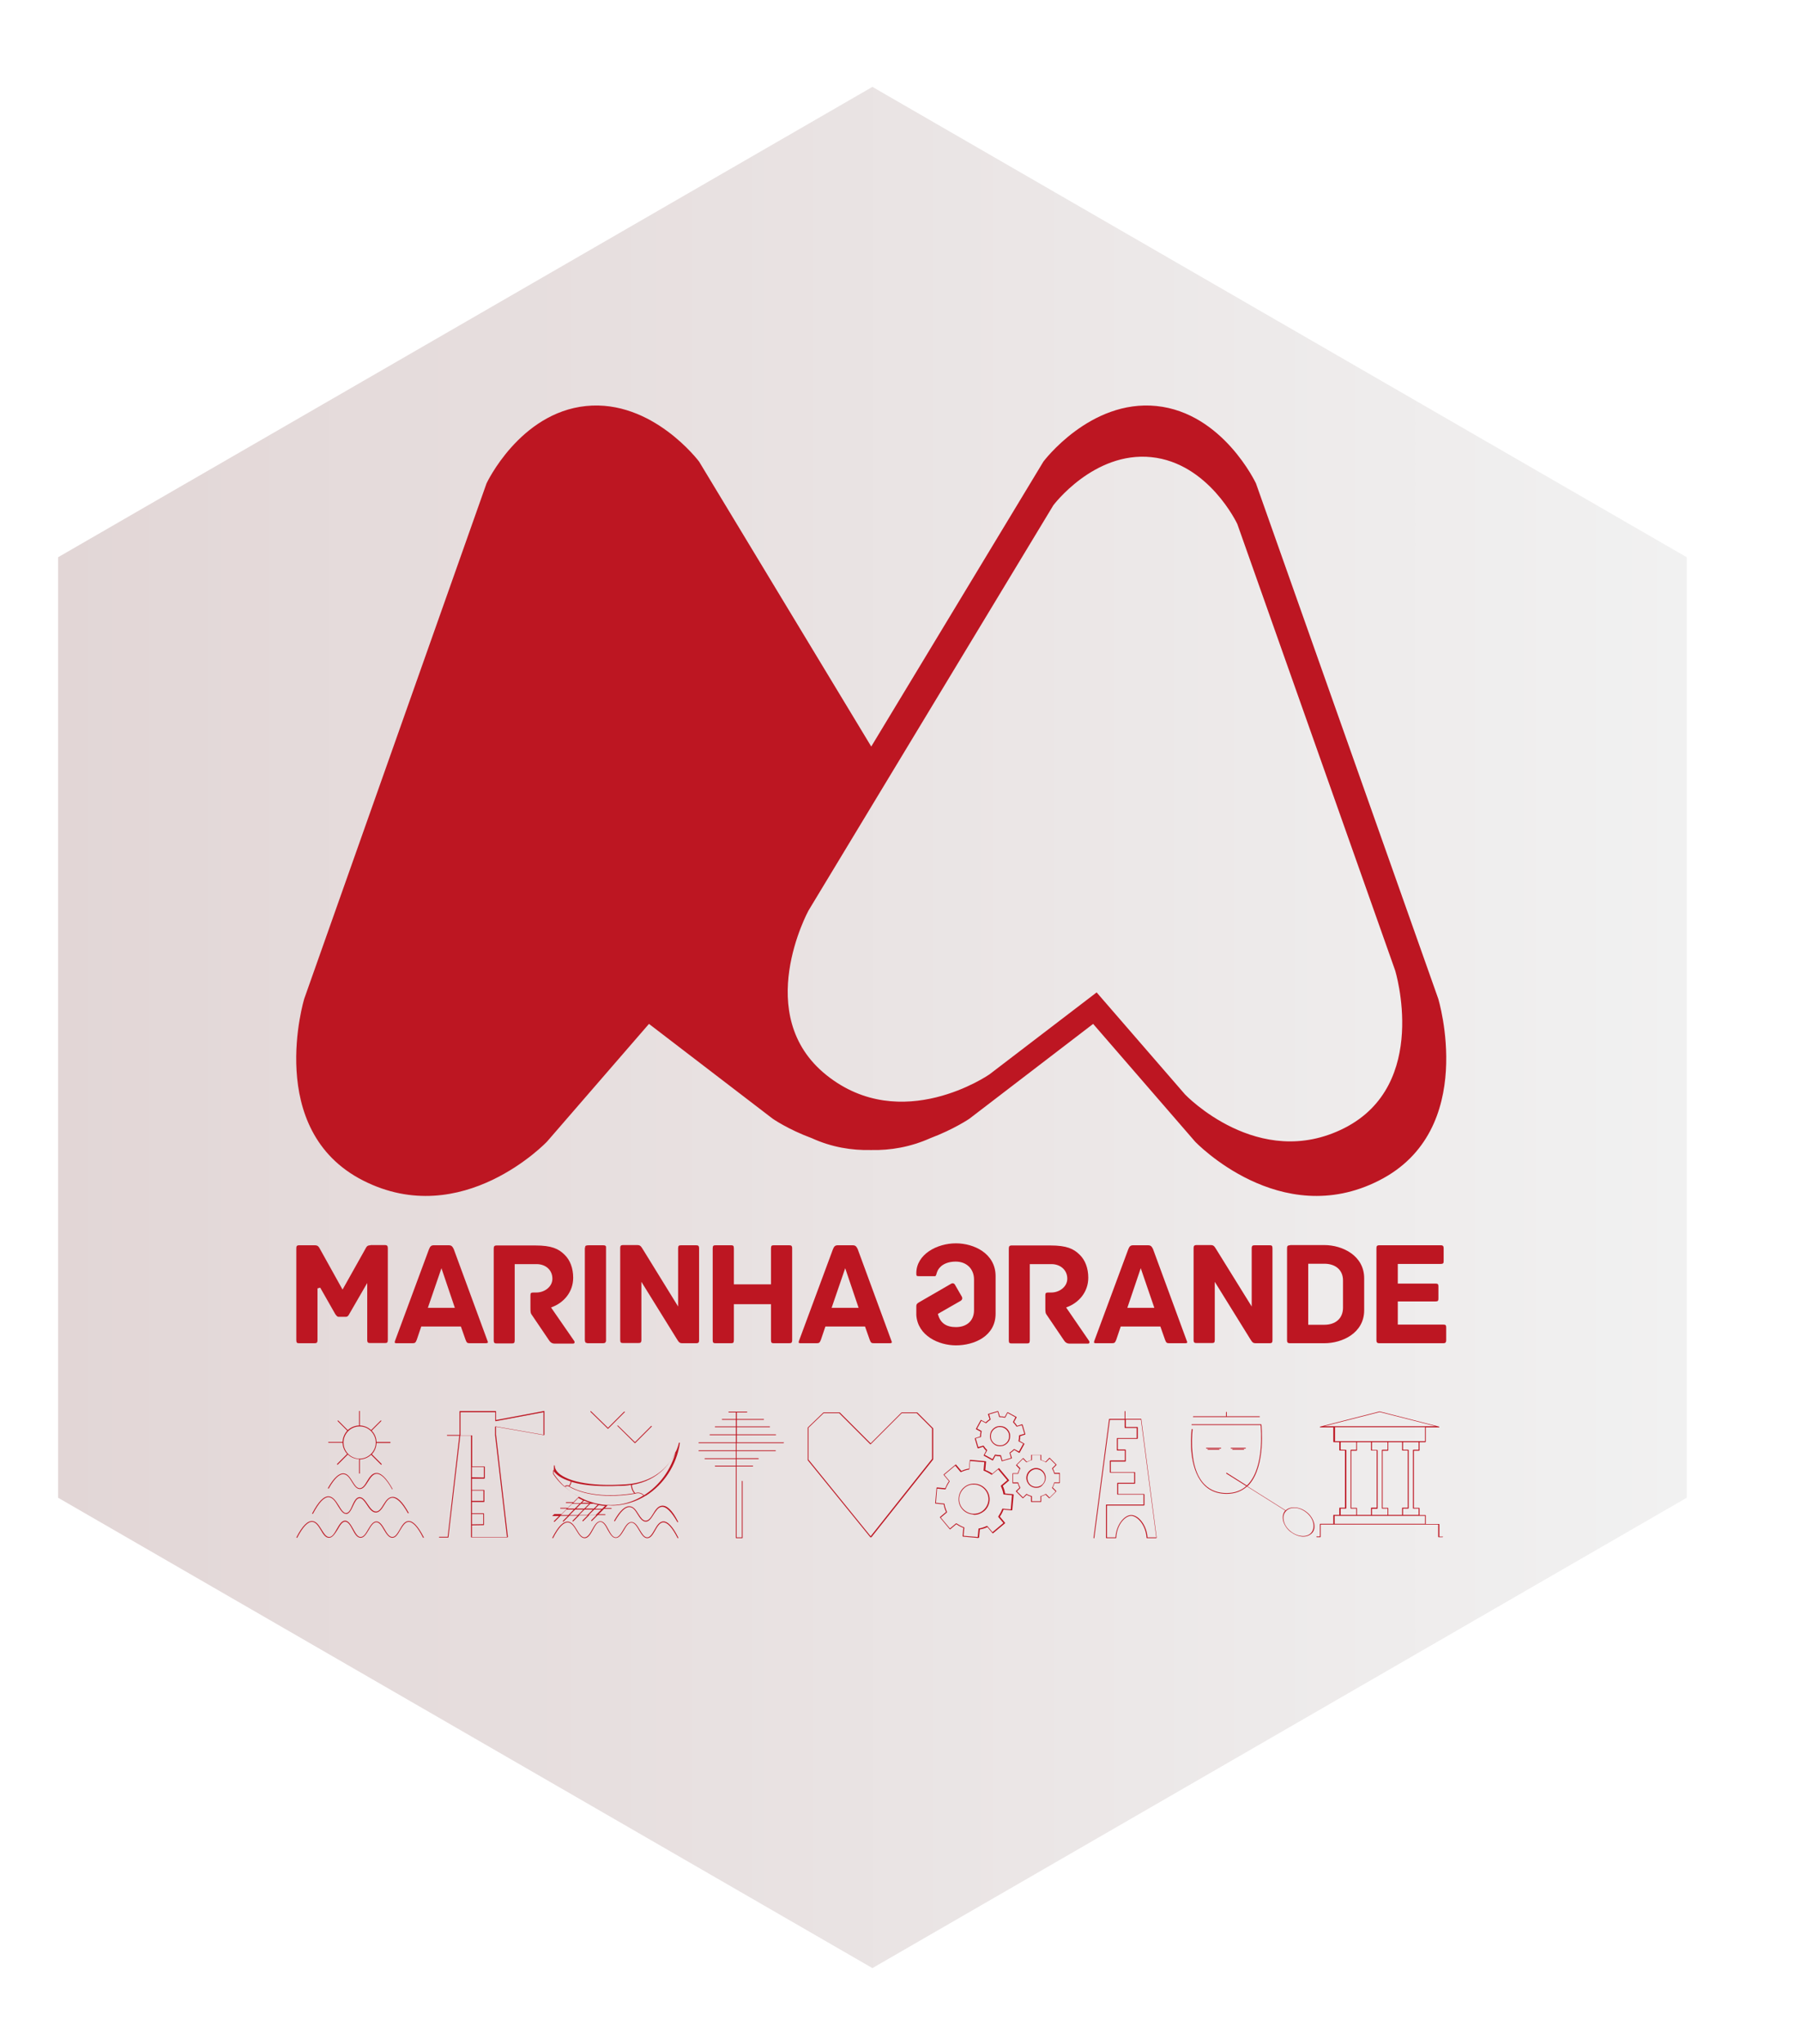<?xml version="1.0" encoding="utf-8"?>
<!-- Generator: Adobe Illustrator 25.2.0, SVG Export Plug-In . SVG Version: 6.00 Build 0)  -->
<svg version="1.1" id="Layer_1" xmlns="http://www.w3.org/2000/svg" xmlns:xlink="http://www.w3.org/1999/xlink" x="0px" y="0px"
	 viewBox="0 0 92.64 105.18" style="enable-background:new 0 0 92.64 105.18;" xml:space="preserve">
<style type="text/css">
	.st0{fill:#A4A3A3;}
	.st1{clip-path:url(#SVGID_2_);}
	.st2{fill:#FFFFFF;}
	.st3{clip-path:url(#SVGID_4_);}
	.st4{fill:url(#XMLID_2_);stroke:#FFFFFF;stroke-width:0.985;stroke-miterlimit:10;}
	.st5{fill:#F1F1F1;stroke:#FFFFFF;stroke-width:0.985;stroke-miterlimit:10;}
	.st6{fill:#0971B7;stroke:#FFFFFF;stroke-width:0.985;stroke-miterlimit:10;}
	.st7{fill:#EB665B;}
	.st8{fill:none;stroke:#F1F1F1;stroke-width:1.221;stroke-miterlimit:10;}
	.st9{fill:#F1F1F1;stroke:#F1F1F1;stroke-width:0.061;stroke-miterlimit:10;}
	.st10{fill:#303031;}
	.st11{fill:#C2C1C6;}
	.st12{clip-path:url(#SVGID_14_);}
	.st13{fill:url(#XMLID_3_);}
	.st14{fill:#F7F7F9;}
	.st15{fill:#2776BA;}
	.st16{clip-path:url(#SVGID_18_);}
	.st17{fill:url(#XMLID_4_);}
	.st18{clip-path:url(#SVGID_22_);}
	.st19{fill:url(#XMLID_5_);}
	.st20{fill:#00AE9E;}
	.st21{fill:#3C3C3B;}
	.st22{fill:#333333;}
	.st23{fill:none;stroke:#FFFBED;stroke-width:0.443;stroke-linecap:round;stroke-miterlimit:10;}
	.st24{fill:none;stroke:#333333;stroke-width:0.885;stroke-linecap:round;stroke-miterlimit:10;}
	.st25{fill:#221E20;stroke:#CCCBCB;stroke-width:1.954;stroke-miterlimit:10;}
	.st26{fill:#F0F0F1;}
	.st27{fill:#A5A7AA;}
	.st28{clip-path:url(#SVGID_24_);}
	.st29{fill:url(#XMLID_6_);}
	.st30{fill:#F1F1F1;}
	.st31{fill:#0971B7;}
	.st32{clip-path:url(#SVGID_26_);}
	.st33{fill:url(#XMLID_7_);}
	.st34{clip-path:url(#SVGID_28_);}
	.st35{fill:url(#XMLID_8_);}
	.st36{fill-rule:evenodd;clip-rule:evenodd;fill:#FFFFFF;}
	.st37{clip-path:url(#SVGID_30_);}
	.st38{clip-path:url(#SVGID_32_);}
	.st39{clip-path:url(#SVGID_34_);}
	.st40{fill:none;}
	.st41{fill:#FFF4BC;}
	.st42{clip-path:url(#SVGID_34_);fill:none;}
	.st43{opacity:0.48;clip-path:url(#SVGID_32_);fill:url(#SVGID_35_);}
	.st44{fill:url(#SVGID_36_);}
	.st45{fill:#FBCC75;}
	.st46{fill:url(#SVGID_37_);}
	.st47{opacity:0.38;}
	.st48{opacity:0.51;fill:#FFFFFF;stroke:#000000;stroke-width:0.035;stroke-miterlimit:10;}
	.st49{fill:url(#SVGID_38_);}
	.st50{fill:#FBD03D;}
	.st51{opacity:0.19;fill:url(#SVGID_39_);}
	.st52{fill:#4CBBEB;}
	.st53{fill:#181713;}
	.st54{fill:#19476B;}
	.st55{fill:#0074B6;}
	.st56{fill:#39BBEC;}
	.st57{clip-path:url(#SVGID_41_);}
	.st58{clip-path:url(#SVGID_43_);}
	.st59{clip-path:url(#SVGID_45_);}
	.st60{clip-path:url(#SVGID_45_);fill:#A4A3A3;}
	.st61{opacity:0.48;clip-path:url(#SVGID_43_);fill:#A4A3A3;}
	.st62{fill:#F6F1F0;}
	.st63{fill:#393F44;}
	.st64{fill:#221E20;}
	.st65{fill:#1DBBEE;}
	.st66{fill:#E7DFDF;}
	.st67{fill:#FBFBFB;}
	.st68{fill:url(#SVGID_46_);}
	.st69{fill:#FFFFFF;stroke:#FFFFFF;stroke-width:0.506;stroke-miterlimit:10;}
	.st70{clip-path:url(#SVGID_54_);}
	.st71{clip-path:url(#SVGID_56_);}
	.st72{clip-path:url(#SVGID_58_);}
	.st73{clip-path:url(#SVGID_60_);}
	.st74{clip-path:url(#SVGID_62_);}
	.st75{clip-path:url(#SVGID_64_);}
	.st76{clip-path:url(#SVGID_66_);}
	.st77{clip-path:url(#SVGID_68_);}
	.st78{fill:#1A1A1A;}
	.st79{clip-path:url(#SVGID_70_);}
	.st80{fill:url(#XMLID_9_);}
	.st81{clip-path:url(#SVGID_72_);}
	.st82{fill:url(#XMLID_10_);}
	.st83{clip-path:url(#SVGID_74_);}
	.st84{fill:url(#XMLID_11_);}
	.st85{fill:#CAE7FA;}
	.st86{fill:none;stroke:#364052;stroke-width:1.198;stroke-miterlimit:10;}
	.st87{fill:#DBDEDD;}
	.st88{fill:#585858;}
	.st89{stroke:#DBDEDD;stroke-width:0.299;stroke-miterlimit:10;}
	.st90{fill:#989898;}
	.st91{fill:#C0282E;}
	.st92{fill:#B3B3B2;}
	.st93{clip-path:url(#SVGID_78_);}
	.st94{fill:url(#XMLID_13_);}
	.st95{clip-path:url(#SVGID_82_);}
	.st96{fill:url(#XMLID_14_);}
	.st97{clip-path:url(#SVGID_86_);}
	.st98{fill:url(#XMLID_15_);}
	.st99{fill:url(#SVGID_87_);}
	.st100{fill:#0073BA;}
	.st101{fill:#0A0A0C;}
	.st102{clip-path:url(#SVGID_89_);}
	.st103{fill:#ECE1CE;}
	.st104{clip-path:url(#SVGID_99_);}
	.st105{fill:url(#XMLID_16_);}
	.st106{fill:url(#SVGID_100_);}
	.st107{fill:#1EB8EC;}
	.st108{fill:url(#SVGID_101_);}
	.st109{fill:#E2161B;}
	.st110{fill-rule:evenodd;clip-rule:evenodd;fill:#E2161B;}
	.st111{clip-path:url(#SVGID_103_);}
	.st112{clip-path:url(#SVGID_105_);}
	.st113{clip-path:url(#SVGID_107_);}
	.st114{fill:#EBEBEB;}
	.st115{clip-path:url(#SVGID_107_);fill:#EBEBEB;}
	.st116{opacity:0.48;clip-path:url(#SVGID_105_);fill:#EBEBEB;}
	.st117{fill:#43AC4C;}
	.st118{fill:#8CBF43;}
	.st119{fill:#EA5B2A;}
	.st120{fill:#1C75BB;}
	.st121{fill:#D81E5D;}
	.st122{fill:#28A8DF;}
	.st123{fill:#F29121;}
	.st124{fill:#59595B;}
	.st125{fill-rule:evenodd;clip-rule:evenodd;fill:#E52A2B;}
	.st126{fill:url(#SVGID_108_);}
	.st127{fill:#1D1D1B;}
	.st128{fill:#05BAEE;}
	.st129{clip-path:url(#SVGID_110_);}
	.st130{fill:#642577;}
	.st131{opacity:0.4;}
	.st132{opacity:0.3;fill:#13120D;}
	.st133{clip-path:url(#SVGID_112_);}
	.st134{fill-rule:evenodd;clip-rule:evenodd;fill:#F8F8F7;}
	.st135{fill-rule:evenodd;clip-rule:evenodd;fill:#EFEEED;}
	.st136{fill-rule:evenodd;clip-rule:evenodd;fill:#E9E6E3;}
	.st137{fill-rule:evenodd;clip-rule:evenodd;fill:#E0DCD7;}
	.st138{fill-rule:evenodd;clip-rule:evenodd;fill:#D7CBBD;}
	.st139{fill-rule:evenodd;clip-rule:evenodd;fill:#BEA98F;}
	.st140{fill:#23211C;}
	.st141{fill-rule:evenodd;clip-rule:evenodd;fill:#23211C;}
	.st142{fill-rule:evenodd;clip-rule:evenodd;fill:#AD8C53;}
	.st143{fill:#FAF3CE;}
	.st144{fill-rule:evenodd;clip-rule:evenodd;fill:#0086C8;}
	.st145{clip-path:url(#SVGID_114_);fill:url(#SVGID_115_);}
	.st146{clip-path:url(#SVGID_117_);fill:url(#SVGID_118_);}
	.st147{clip-path:url(#SVGID_120_);fill:url(#SVGID_121_);}
	.st148{clip-path:url(#SVGID_123_);fill:url(#SVGID_124_);}
	.st149{clip-path:url(#SVGID_126_);fill:url(#SVGID_127_);}
	.st150{clip-path:url(#SVGID_129_);fill:url(#SVGID_130_);}
	.st151{filter:url(#Adobe_OpacityMaskFilter);}
	.st152{clip-path:url(#SVGID_132_);fill:url(#SVGID_134_);}
	.st153{clip-path:url(#SVGID_132_);mask:url(#SVGID_133_);fill:url(#SVGID_135_);}
	.st154{clip-path:url(#SVGID_137_);fill:url(#SVGID_138_);}
	.st155{filter:url(#Adobe_OpacityMaskFilter_1_);}
	.st156{clip-path:url(#SVGID_140_);fill:url(#SVGID_142_);}
	.st157{clip-path:url(#SVGID_140_);mask:url(#SVGID_141_);fill:url(#SVGID_143_);}
	.st158{filter:url(#Adobe_OpacityMaskFilter_2_);}
	.st159{fill:url(#SVGID_145_);}
	.st160{mask:url(#SVGID_144_);fill-rule:evenodd;clip-rule:evenodd;fill:#E52F27;}
	.st161{filter:url(#Adobe_OpacityMaskFilter_3_);}
	.st162{fill:url(#SVGID_147_);}
	.st163{mask:url(#SVGID_146_);fill-rule:evenodd;clip-rule:evenodd;fill:#006839;}
	.st164{clip-path:url(#SVGID_149_);fill:url(#SVGID_150_);}
	.st165{filter:url(#Adobe_OpacityMaskFilter_4_);}
	.st166{fill:url(#SVGID_152_);}
	.st167{mask:url(#SVGID_151_);fill-rule:evenodd;clip-rule:evenodd;fill:#2DBADD;}
	.st168{filter:url(#Adobe_OpacityMaskFilter_5_);}
	.st169{fill:url(#SVGID_154_);}
	.st170{mask:url(#SVGID_153_);fill-rule:evenodd;clip-rule:evenodd;fill:#1B488A;}
	.st171{clip-path:url(#SVGID_156_);fill:url(#SVGID_157_);}
	.st172{filter:url(#Adobe_OpacityMaskFilter_6_);}
	.st173{fill:url(#SVGID_159_);}
	.st174{mask:url(#SVGID_158_);fill-rule:evenodd;clip-rule:evenodd;fill:#F092B3;}
	.st175{filter:url(#Adobe_OpacityMaskFilter_7_);}
	.st176{fill:url(#SVGID_161_);}
	.st177{mask:url(#SVGID_160_);fill-rule:evenodd;clip-rule:evenodd;fill:#453587;}
	.st178{clip-path:url(#SVGID_163_);fill:url(#SVGID_164_);}
	.st179{clip-path:url(#SVGID_166_);fill:url(#SVGID_167_);}
	.st180{filter:url(#Adobe_OpacityMaskFilter_8_);}
	.st181{fill:url(#SVGID_169_);}
	.st182{mask:url(#SVGID_168_);fill-rule:evenodd;clip-rule:evenodd;fill:#60C2DB;}
	.st183{filter:url(#Adobe_OpacityMaskFilter_9_);}
	.st184{fill:url(#SVGID_171_);}
	.st185{mask:url(#SVGID_170_);fill-rule:evenodd;clip-rule:evenodd;fill:#006639;}
	.st186{clip-path:url(#SVGID_173_);fill:url(#SVGID_174_);}
	.st187{clip-path:url(#SVGID_176_);fill:url(#SVGID_177_);}
	.st188{filter:url(#Adobe_OpacityMaskFilter_10_);}
	.st189{clip-path:url(#SVGID_179_);fill:url(#SVGID_181_);}
	.st190{clip-path:url(#SVGID_179_);mask:url(#SVGID_180_);fill:url(#SVGID_182_);}
	.st191{filter:url(#Adobe_OpacityMaskFilter_11_);}
	.st192{fill:url(#SVGID_184_);}
	.st193{mask:url(#SVGID_183_);fill-rule:evenodd;clip-rule:evenodd;fill:#E42030;}
	.st194{filter:url(#Adobe_OpacityMaskFilter_12_);}
	.st195{fill:url(#SVGID_186_);}
	.st196{mask:url(#SVGID_185_);fill-rule:evenodd;clip-rule:evenodd;fill:#6F100A;}
	.st197{clip-path:url(#SVGID_188_);fill:url(#SVGID_189_);}
	.st198{clip-path:url(#SVGID_191_);fill:url(#SVGID_192_);}
	.st199{clip-path:url(#SVGID_194_);fill:url(#SVGID_195_);}
	.st200{clip-path:url(#SVGID_197_);fill:url(#SVGID_198_);}
	.st201{clip-path:url(#SVGID_200_);fill:#BE181F;}
	.st202{clip-path:url(#SVGID_202_);fill:#E20613;}
	.st203{clip-path:url(#SVGID_204_);fill:url(#SVGID_205_);}
	.st204{clip-path:url(#SVGID_207_);fill:url(#SVGID_208_);}
	.st205{filter:url(#Adobe_OpacityMaskFilter_13_);}
	.st206{fill:url(#SVGID_210_);}
	.st207{mask:url(#SVGID_209_);fill-rule:evenodd;clip-rule:evenodd;fill:#60C2DB;}
	.st208{fill-rule:evenodd;clip-rule:evenodd;fill:#E0191D;}
	.st209{fill:url(#SVGID_211_);}
	.st210{fill-rule:evenodd;clip-rule:evenodd;fill:#BD1622;}
	.st211{fill:#BD1622;}
	.st212{fill:#ECECEC;}
	.st213{clip-path:url(#SVGID_213_);}
	.st214{fill-rule:evenodd;clip-rule:evenodd;fill:#AD6518;}
	.st215{fill-rule:evenodd;clip-rule:evenodd;fill:#F9D8AD;}
	.st216{fill-rule:evenodd;clip-rule:evenodd;fill:#512A19;}
	.st217{fill-rule:evenodd;clip-rule:evenodd;fill:#DF6E5D;}
	.st218{fill-rule:evenodd;clip-rule:evenodd;fill:#CAE7FA;}
	.st219{fill-rule:evenodd;clip-rule:evenodd;fill:#B63018;}
	.st220{fill-rule:evenodd;clip-rule:evenodd;fill:#19476B;}
	.st221{fill-rule:evenodd;clip-rule:evenodd;fill:#C9E7FA;}
	.st222{fill-rule:evenodd;clip-rule:evenodd;fill:#C8E6FA;}
	.st223{fill-rule:evenodd;clip-rule:evenodd;fill:#C7E5FA;}
	.st224{fill-rule:evenodd;clip-rule:evenodd;fill:#C5E5F9;}
	.st225{fill-rule:evenodd;clip-rule:evenodd;fill:#C5E3F9;}
	.st226{fill-rule:evenodd;clip-rule:evenodd;fill:#C4E3F8;}
	.st227{fill-rule:evenodd;clip-rule:evenodd;fill:#C3E2F8;}
	.st228{fill-rule:evenodd;clip-rule:evenodd;fill:#C2E1F8;}
	.st229{fill-rule:evenodd;clip-rule:evenodd;fill:#C1E0F7;}
	.st230{fill-rule:evenodd;clip-rule:evenodd;fill:#C0E0F6;}
	.st231{fill-rule:evenodd;clip-rule:evenodd;fill:#BFDFF5;}
	.st232{fill-rule:evenodd;clip-rule:evenodd;fill:#BEDEF4;}
	.st233{fill-rule:evenodd;clip-rule:evenodd;fill:#BDDDF4;}
	.st234{fill-rule:evenodd;clip-rule:evenodd;fill:#BCDAF2;}
	.st235{fill-rule:evenodd;clip-rule:evenodd;fill:#BBD9F1;}
	.st236{fill-rule:evenodd;clip-rule:evenodd;fill:#B9D8F0;}
	.st237{fill-rule:evenodd;clip-rule:evenodd;fill:#B8D7EF;}
	.st238{fill-rule:evenodd;clip-rule:evenodd;fill:#B7D6ED;}
	.st239{fill-rule:evenodd;clip-rule:evenodd;fill:#B6D5EC;}
	.st240{fill-rule:evenodd;clip-rule:evenodd;fill:#B5D4EC;}
	.st241{fill-rule:evenodd;clip-rule:evenodd;fill:#B5D3EB;}
	.st242{fill-rule:evenodd;clip-rule:evenodd;fill:#B4D2E9;}
	.st243{fill-rule:evenodd;clip-rule:evenodd;fill:#B3D1E8;}
	.st244{fill-rule:evenodd;clip-rule:evenodd;fill:#B2D0E7;}
	.st245{fill-rule:evenodd;clip-rule:evenodd;fill:#B1CFE7;}
	.st246{fill-rule:evenodd;clip-rule:evenodd;fill:#AFCEE5;}
	.st247{fill-rule:evenodd;clip-rule:evenodd;fill:#AECDE4;}
	.st248{fill-rule:evenodd;clip-rule:evenodd;fill:#ADCCE3;}
	.st249{fill-rule:evenodd;clip-rule:evenodd;fill:#ADCBE1;}
	.st250{fill-rule:evenodd;clip-rule:evenodd;fill:#ACCAE0;}
	.st251{fill-rule:evenodd;clip-rule:evenodd;fill:#ABC9DF;}
	.st252{fill-rule:evenodd;clip-rule:evenodd;fill:#AAC7DE;}
	.st253{fill-rule:evenodd;clip-rule:evenodd;fill:#A9C6DC;}
	.st254{fill-rule:evenodd;clip-rule:evenodd;fill:#A8C5DB;}
	.st255{fill-rule:evenodd;clip-rule:evenodd;fill:#A7C4DA;}
	.st256{fill-rule:evenodd;clip-rule:evenodd;fill:#A6C3D9;}
	.st257{fill-rule:evenodd;clip-rule:evenodd;fill:#A6C2D7;}
	.st258{fill-rule:evenodd;clip-rule:evenodd;fill:#A4C1D6;}
	.st259{fill-rule:evenodd;clip-rule:evenodd;fill:#A3C0D5;}
	.st260{fill-rule:evenodd;clip-rule:evenodd;fill:#A2BFD4;}
	.st261{fill-rule:evenodd;clip-rule:evenodd;fill:#A1BDD2;}
	.st262{fill-rule:evenodd;clip-rule:evenodd;fill:#A0BCD1;}
	.st263{fill-rule:evenodd;clip-rule:evenodd;fill:#9FBBD0;}
	.st264{fill-rule:evenodd;clip-rule:evenodd;fill:#9EBACF;}
	.st265{fill-rule:evenodd;clip-rule:evenodd;fill:#9DB8CC;}
	.st266{fill-rule:evenodd;clip-rule:evenodd;fill:#9CB7CB;}
	.st267{fill-rule:evenodd;clip-rule:evenodd;fill:#9BB6CA;}
	.st268{fill-rule:evenodd;clip-rule:evenodd;fill:#9AB5C9;}
	.st269{fill-rule:evenodd;clip-rule:evenodd;fill:#98B4C7;}
	.st270{fill-rule:evenodd;clip-rule:evenodd;fill:#96B1C5;}
	.st271{fill-rule:evenodd;clip-rule:evenodd;fill:#95B0C4;}
	.st272{fill-rule:evenodd;clip-rule:evenodd;fill:#94AFC3;}
	.st273{fill-rule:evenodd;clip-rule:evenodd;fill:#94AEC1;}
	.st274{fill-rule:evenodd;clip-rule:evenodd;fill:#93ADC0;}
	.st275{fill-rule:evenodd;clip-rule:evenodd;fill:#91ACBF;}
	.st276{fill-rule:evenodd;clip-rule:evenodd;fill:#90ABBD;}
	.st277{fill-rule:evenodd;clip-rule:evenodd;fill:#8FAABC;}
	.st278{fill-rule:evenodd;clip-rule:evenodd;fill:#8EA9BB;}
	.st279{fill-rule:evenodd;clip-rule:evenodd;fill:#8DA7BA;}
	.st280{fill-rule:evenodd;clip-rule:evenodd;fill:#8CA6B8;}
	.st281{fill-rule:evenodd;clip-rule:evenodd;fill:#8CA5B7;}
	.st282{fill-rule:evenodd;clip-rule:evenodd;fill:#8AA3B6;}
	.st283{fill-rule:evenodd;clip-rule:evenodd;fill:#89A2B4;}
	.st284{fill-rule:evenodd;clip-rule:evenodd;fill:#88A1B2;}
	.st285{fill-rule:evenodd;clip-rule:evenodd;fill:#87A0B1;}
	.st286{fill-rule:evenodd;clip-rule:evenodd;fill:#869FB0;}
	.st287{fill-rule:evenodd;clip-rule:evenodd;fill:#859EAF;}
	.st288{fill-rule:evenodd;clip-rule:evenodd;fill:#839CAD;}
	.st289{fill-rule:evenodd;clip-rule:evenodd;fill:#839BAC;}
	.st290{fill-rule:evenodd;clip-rule:evenodd;fill:#829AAB;}
	.st291{fill-rule:evenodd;clip-rule:evenodd;fill:#8199AA;}
	.st292{fill-rule:evenodd;clip-rule:evenodd;fill:#8098A8;}
	.st293{fill-rule:evenodd;clip-rule:evenodd;fill:#7F97A7;}
	.st294{fill-rule:evenodd;clip-rule:evenodd;fill:#7D96A6;}
	.st295{fill-rule:evenodd;clip-rule:evenodd;fill:#7C95A5;}
	.st296{fill-rule:evenodd;clip-rule:evenodd;fill:#7B94A3;}
	.st297{fill-rule:evenodd;clip-rule:evenodd;fill:#7B92A2;}
	.st298{fill-rule:evenodd;clip-rule:evenodd;fill:#7A91A1;}
	.st299{fill-rule:evenodd;clip-rule:evenodd;fill:#798FA0;}
	.st300{fill-rule:evenodd;clip-rule:evenodd;fill:#778E9E;}
	.st301{fill-rule:evenodd;clip-rule:evenodd;fill:#768D9D;}
	.st302{fill-rule:evenodd;clip-rule:evenodd;fill:#502A19;}
	.st303{fill-rule:evenodd;clip-rule:evenodd;fill:#4F2918;}
	.st304{fill-rule:evenodd;clip-rule:evenodd;fill:#4E2918;}
	.st305{fill-rule:evenodd;clip-rule:evenodd;fill:#4D2818;}
	.st306{fill-rule:evenodd;clip-rule:evenodd;fill:#4C2818;}
	.st307{fill-rule:evenodd;clip-rule:evenodd;fill:#4A2718;}
	.st308{fill-rule:evenodd;clip-rule:evenodd;fill:#492718;}
	.st309{fill-rule:evenodd;clip-rule:evenodd;fill:#482718;}
	.st310{fill-rule:evenodd;clip-rule:evenodd;fill:#472718;}
	.st311{fill-rule:evenodd;clip-rule:evenodd;fill:#462618;}
	.st312{fill-rule:evenodd;clip-rule:evenodd;fill:#452618;}
	.st313{fill-rule:evenodd;clip-rule:evenodd;fill:#442518;}
	.st314{fill-rule:evenodd;clip-rule:evenodd;fill:#432518;}
	.st315{fill-rule:evenodd;clip-rule:evenodd;fill:#432517;}
	.st316{fill-rule:evenodd;clip-rule:evenodd;fill:#422417;}
	.st317{fill-rule:evenodd;clip-rule:evenodd;fill:#412417;}
	.st318{fill-rule:evenodd;clip-rule:evenodd;fill:#402316;}
	.st319{fill-rule:evenodd;clip-rule:evenodd;fill:#3F2316;}
	.st320{fill-rule:evenodd;clip-rule:evenodd;fill:#3E2215;}
	.st321{fill-rule:evenodd;clip-rule:evenodd;fill:#3D2215;}
	.st322{fill-rule:evenodd;clip-rule:evenodd;fill:#3C2115;}
	.st323{fill-rule:evenodd;clip-rule:evenodd;fill:#3B2115;}
	.st324{fill-rule:evenodd;clip-rule:evenodd;fill:#3A2115;}
	.st325{fill-rule:evenodd;clip-rule:evenodd;fill:#392116;}
	.st326{fill-rule:evenodd;clip-rule:evenodd;fill:#382016;}
	.st327{fill-rule:evenodd;clip-rule:evenodd;fill:#382115;}
	.st328{fill-rule:evenodd;clip-rule:evenodd;fill:#372016;}
	.st329{fill-rule:evenodd;clip-rule:evenodd;fill:#362016;}
	.st330{fill-rule:evenodd;clip-rule:evenodd;fill:#352016;}
	.st331{fill-rule:evenodd;clip-rule:evenodd;fill:#341F16;}
	.st332{fill-rule:evenodd;clip-rule:evenodd;fill:#331F16;}
	.st333{fill-rule:evenodd;clip-rule:evenodd;fill:#321E16;}
	.st334{fill-rule:evenodd;clip-rule:evenodd;fill:#311E15;}
	.st335{fill-rule:evenodd;clip-rule:evenodd;fill:#301E15;}
	.st336{fill-rule:evenodd;clip-rule:evenodd;fill:#2F1D15;}
	.st337{fill-rule:evenodd;clip-rule:evenodd;fill:#2E1D14;}
	.st338{fill-rule:evenodd;clip-rule:evenodd;fill:#2E1C14;}
	.st339{fill-rule:evenodd;clip-rule:evenodd;fill:#2D1C14;}
	.st340{fill-rule:evenodd;clip-rule:evenodd;fill:#2C1B13;}
	.st341{fill-rule:evenodd;clip-rule:evenodd;fill:#2B1B13;}
	.st342{fill-rule:evenodd;clip-rule:evenodd;fill:#2A1B13;}
	.st343{fill-rule:evenodd;clip-rule:evenodd;fill:#F7D5AB;}
	.st344{fill-rule:evenodd;clip-rule:evenodd;fill:#F6D5AA;}
	.st345{fill-rule:evenodd;clip-rule:evenodd;fill:#F5D4A9;}
	.st346{fill-rule:evenodd;clip-rule:evenodd;fill:#F3D2A7;}
	.st347{fill-rule:evenodd;clip-rule:evenodd;fill:#F2D1A6;}
	.st348{fill-rule:evenodd;clip-rule:evenodd;fill:#F1D0A5;}
	.st349{fill-rule:evenodd;clip-rule:evenodd;fill:#EFCEA3;}
	.st350{fill-rule:evenodd;clip-rule:evenodd;fill:#EDCDA2;}
	.st351{fill-rule:evenodd;clip-rule:evenodd;fill:#ECCBA0;}
	.st352{fill-rule:evenodd;clip-rule:evenodd;fill:#EAC99F;}
	.st353{fill-rule:evenodd;clip-rule:evenodd;fill:#E9C89E;}
	.st354{fill-rule:evenodd;clip-rule:evenodd;fill:#E7C79C;}
	.st355{fill-rule:evenodd;clip-rule:evenodd;fill:#E7C69B;}
	.st356{fill-rule:evenodd;clip-rule:evenodd;fill:#E5C49A;}
	.st357{fill-rule:evenodd;clip-rule:evenodd;fill:#E4C399;}
	.st358{fill-rule:evenodd;clip-rule:evenodd;fill:#E2C297;}
	.st359{fill-rule:evenodd;clip-rule:evenodd;fill:#E1C096;}
	.st360{fill-rule:evenodd;clip-rule:evenodd;fill:#DFBF95;}
	.st361{fill-rule:evenodd;clip-rule:evenodd;fill:#DEBE94;}
	.st362{fill-rule:evenodd;clip-rule:evenodd;fill:#DDBC92;}
	.st363{fill-rule:evenodd;clip-rule:evenodd;fill:#DCBB91;}
	.st364{fill-rule:evenodd;clip-rule:evenodd;fill:#DABA8F;}
	.st365{fill-rule:evenodd;clip-rule:evenodd;fill:#D9B88F;}
	.st366{fill-rule:evenodd;clip-rule:evenodd;fill:#D7B78D;}
	.st367{fill-rule:evenodd;clip-rule:evenodd;fill:#D7B68C;}
	.st368{fill-rule:evenodd;clip-rule:evenodd;fill:#D5B58B;}
	.st369{fill-rule:evenodd;clip-rule:evenodd;fill:#D4B48A;}
	.st370{fill-rule:evenodd;clip-rule:evenodd;fill:#D2B388;}
	.st371{fill-rule:evenodd;clip-rule:evenodd;fill:#D2B187;}
	.st372{fill-rule:evenodd;clip-rule:evenodd;fill:#D0B085;}
	.st373{fill-rule:evenodd;clip-rule:evenodd;fill:#CFAF84;}
	.st374{fill-rule:evenodd;clip-rule:evenodd;fill:#CDAD83;}
	.st375{fill-rule:evenodd;clip-rule:evenodd;fill:#CCAC82;}
	.st376{fill-rule:evenodd;clip-rule:evenodd;fill:#CBAB81;}
	.st377{fill-rule:evenodd;clip-rule:evenodd;fill:#C9A97F;}
	.st378{fill-rule:evenodd;clip-rule:evenodd;fill:#C7A77C;}
	.st379{fill-rule:evenodd;clip-rule:evenodd;fill:#C6A67B;}
	.st380{fill-rule:evenodd;clip-rule:evenodd;fill:#C4A47A;}
	.st381{fill-rule:evenodd;clip-rule:evenodd;fill:#C4A379;}
	.st382{fill-rule:evenodd;clip-rule:evenodd;fill:#C2A277;}
	.st383{fill-rule:evenodd;clip-rule:evenodd;fill:#C1A176;}
	.st384{fill-rule:evenodd;clip-rule:evenodd;fill:#BF9F75;}
	.st385{fill-rule:evenodd;clip-rule:evenodd;fill:#BE9E74;}
	.st386{fill-rule:evenodd;clip-rule:evenodd;fill:#BC9D72;}
	.st387{fill-rule:evenodd;clip-rule:evenodd;fill:#BB9B71;}
	.st388{fill-rule:evenodd;clip-rule:evenodd;fill:#B99A70;}
	.st389{fill-rule:evenodd;clip-rule:evenodd;fill:#B8996F;}
	.st390{fill-rule:evenodd;clip-rule:evenodd;fill:#B6976E;}
	.st391{fill-rule:evenodd;clip-rule:evenodd;fill:#B5966C;}
	.st392{fill-rule:evenodd;clip-rule:evenodd;fill:#B3956B;}
	.st393{fill-rule:evenodd;clip-rule:evenodd;fill:#B2926A;}
	.st394{fill-rule:evenodd;clip-rule:evenodd;fill:#B09168;}
	.st395{fill-rule:evenodd;clip-rule:evenodd;fill:#AF9067;}
	.st396{fill-rule:evenodd;clip-rule:evenodd;fill:#AD8E66;}
	.st397{fill-rule:evenodd;clip-rule:evenodd;fill:#AC8D65;}
	.st398{fill-rule:evenodd;clip-rule:evenodd;fill:#AA8C64;}
	.st399{fill-rule:evenodd;clip-rule:evenodd;fill:#A98A63;}
	.st400{fill-rule:evenodd;clip-rule:evenodd;fill:#A78962;}
	.st401{fill-rule:evenodd;clip-rule:evenodd;fill:#A68861;}
	.st402{fill-rule:evenodd;clip-rule:evenodd;fill:#A4865E;}
	.st403{fill-rule:evenodd;clip-rule:evenodd;fill:#A3855D;}
	.st404{fill-rule:evenodd;clip-rule:evenodd;fill:#A1845C;}
	.st405{fill-rule:evenodd;clip-rule:evenodd;fill:#A0825B;}
	.st406{fill-rule:evenodd;clip-rule:evenodd;fill:#9E815A;}
	.st407{fill-rule:evenodd;clip-rule:evenodd;fill:#9D8059;}
	.st408{fill-rule:evenodd;clip-rule:evenodd;fill:#9B7D58;}
	.st409{fill-rule:evenodd;clip-rule:evenodd;fill:#9A7C57;}
	.st410{fill-rule:evenodd;clip-rule:evenodd;fill:#987B55;}
	.st411{fill-rule:evenodd;clip-rule:evenodd;fill:#977A54;}
	.st412{fill-rule:evenodd;clip-rule:evenodd;fill:#957853;}
	.st413{fill-rule:evenodd;clip-rule:evenodd;fill:#947752;}
	.st414{fill-rule:evenodd;clip-rule:evenodd;fill:#927651;}
	.st415{fill-rule:evenodd;clip-rule:evenodd;fill:#917450;}
	.st416{fill-rule:evenodd;clip-rule:evenodd;fill:#8F734F;}
	.st417{fill-rule:evenodd;clip-rule:evenodd;fill:#8E724E;}
	.st418{fill-rule:evenodd;clip-rule:evenodd;fill:#8C704C;}
	.st419{fill-rule:evenodd;clip-rule:evenodd;fill:#8B6F4B;}
	.st420{fill-rule:evenodd;clip-rule:evenodd;fill:#896E4A;}
	.st421{fill-rule:evenodd;clip-rule:evenodd;fill:#886C49;}
	.st422{fill-rule:evenodd;clip-rule:evenodd;fill:#866B48;}
	.st423{fill-rule:evenodd;clip-rule:evenodd;fill:#B53018;}
	.st424{fill-rule:evenodd;clip-rule:evenodd;fill:#B42F18;}
	.st425{fill-rule:evenodd;clip-rule:evenodd;fill:#B32F18;}
	.st426{fill-rule:evenodd;clip-rule:evenodd;fill:#B22F18;}
	.st427{fill-rule:evenodd;clip-rule:evenodd;fill:#B12E18;}
	.st428{fill-rule:evenodd;clip-rule:evenodd;fill:#B02E18;}
	.st429{fill-rule:evenodd;clip-rule:evenodd;fill:#AE2F18;}
	.st430{fill-rule:evenodd;clip-rule:evenodd;fill:#AD2E18;}
	.st431{fill-rule:evenodd;clip-rule:evenodd;fill:#AC2E18;}
	.st432{fill-rule:evenodd;clip-rule:evenodd;fill:#AB2D17;}
	.st433{fill-rule:evenodd;clip-rule:evenodd;fill:#AA2D17;}
	.st434{fill-rule:evenodd;clip-rule:evenodd;fill:#A92D17;}
	.st435{fill-rule:evenodd;clip-rule:evenodd;fill:#A82D17;}
	.st436{fill-rule:evenodd;clip-rule:evenodd;fill:#A72D17;}
	.st437{fill-rule:evenodd;clip-rule:evenodd;fill:#A62D17;}
	.st438{fill-rule:evenodd;clip-rule:evenodd;fill:#A52D17;}
	.st439{fill-rule:evenodd;clip-rule:evenodd;fill:#A42C17;}
	.st440{fill-rule:evenodd;clip-rule:evenodd;fill:#A32C17;}
	.st441{fill-rule:evenodd;clip-rule:evenodd;fill:#A12C17;}
	.st442{fill-rule:evenodd;clip-rule:evenodd;fill:#A02C16;}
	.st443{fill-rule:evenodd;clip-rule:evenodd;fill:#9F2C16;}
	.st444{fill-rule:evenodd;clip-rule:evenodd;fill:#9E2B16;}
	.st445{fill-rule:evenodd;clip-rule:evenodd;fill:#9D2B16;}
	.st446{fill-rule:evenodd;clip-rule:evenodd;fill:#9C2B16;}
	.st447{fill-rule:evenodd;clip-rule:evenodd;fill:#9B2B16;}
	.st448{fill-rule:evenodd;clip-rule:evenodd;fill:#9A2B16;}
	.st449{fill-rule:evenodd;clip-rule:evenodd;fill:#992B16;}
	.st450{fill-rule:evenodd;clip-rule:evenodd;fill:#992A16;}
	.st451{fill-rule:evenodd;clip-rule:evenodd;fill:#982A15;}
	.st452{fill-rule:evenodd;clip-rule:evenodd;fill:#972A15;}
	.st453{fill-rule:evenodd;clip-rule:evenodd;fill:#962A15;}
	.st454{fill-rule:evenodd;clip-rule:evenodd;fill:#942A15;}
	.st455{fill-rule:evenodd;clip-rule:evenodd;fill:#932A15;}
	.st456{fill-rule:evenodd;clip-rule:evenodd;fill:#922914;}
	.st457{fill-rule:evenodd;clip-rule:evenodd;fill:#912914;}
	.st458{fill-rule:evenodd;clip-rule:evenodd;fill:#902814;}
	.st459{fill-rule:evenodd;clip-rule:evenodd;fill:#8F2814;}
	.st460{fill-rule:evenodd;clip-rule:evenodd;fill:#8E2814;}
	.st461{fill-rule:evenodd;clip-rule:evenodd;fill:#8D2914;}
	.st462{fill-rule:evenodd;clip-rule:evenodd;fill:#8C2813;}
	.st463{fill-rule:evenodd;clip-rule:evenodd;fill:#8B2813;}
	.st464{fill-rule:evenodd;clip-rule:evenodd;fill:#8A2813;}
	.st465{fill-rule:evenodd;clip-rule:evenodd;fill:#892713;}
	.st466{fill-rule:evenodd;clip-rule:evenodd;fill:#882813;}
	.st467{fill-rule:evenodd;clip-rule:evenodd;fill:#862813;}
	.st468{fill-rule:evenodd;clip-rule:evenodd;fill:#852712;}
	.st469{fill-rule:evenodd;clip-rule:evenodd;fill:#842712;}
	.st470{fill-rule:evenodd;clip-rule:evenodd;fill:#832712;}
	.st471{fill-rule:evenodd;clip-rule:evenodd;fill:#822713;}
	.st472{fill-rule:evenodd;clip-rule:evenodd;fill:#812713;}
	.st473{fill-rule:evenodd;clip-rule:evenodd;fill:#812712;}
	.st474{fill-rule:evenodd;clip-rule:evenodd;fill:#802613;}
	.st475{fill-rule:evenodd;clip-rule:evenodd;fill:#7F2613;}
	.st476{fill-rule:evenodd;clip-rule:evenodd;fill:#7E2613;}
	.st477{fill-rule:evenodd;clip-rule:evenodd;fill:#7D2514;}
	.st478{fill-rule:evenodd;clip-rule:evenodd;fill:#7C2513;}
	.st479{fill-rule:evenodd;clip-rule:evenodd;fill:#7B2513;}
	.st480{fill-rule:evenodd;clip-rule:evenodd;fill:#792514;}
	.st481{fill-rule:evenodd;clip-rule:evenodd;fill:#782514;}
	.st482{fill-rule:evenodd;clip-rule:evenodd;fill:#772514;}
	.st483{fill-rule:evenodd;clip-rule:evenodd;fill:#762413;}
	.st484{fill-rule:evenodd;clip-rule:evenodd;fill:#752412;}
	.st485{fill-rule:evenodd;clip-rule:evenodd;fill:#742412;}
	.st486{fill-rule:evenodd;clip-rule:evenodd;fill:#732412;}
	.st487{fill-rule:evenodd;clip-rule:evenodd;fill:#722413;}
	.st488{fill-rule:evenodd;clip-rule:evenodd;fill:#712412;}
	.st489{fill-rule:evenodd;clip-rule:evenodd;fill:#702412;}
	.st490{fill-rule:evenodd;clip-rule:evenodd;fill:#6F2312;}
	.st491{fill-rule:evenodd;clip-rule:evenodd;fill:#6E2313;}
	.st492{fill-rule:evenodd;clip-rule:evenodd;fill:#6D2413;}
	.st493{fill-rule:evenodd;clip-rule:evenodd;fill:#6C2312;}
	.st494{fill-rule:evenodd;clip-rule:evenodd;fill:#6A2313;}
	.st495{fill-rule:evenodd;clip-rule:evenodd;fill:#692314;}
	.st496{fill-rule:evenodd;clip-rule:evenodd;fill:#682314;}
	.st497{fill-rule:evenodd;clip-rule:evenodd;fill:#672314;}
	.st498{fill-rule:evenodd;clip-rule:evenodd;fill:#662314;}
	.st499{fill-rule:evenodd;clip-rule:evenodd;fill:#652214;}
	.st500{fill-rule:evenodd;clip-rule:evenodd;fill:#642213;}
	.st501{fill-rule:evenodd;clip-rule:evenodd;fill:#AC6418;}
	.st502{fill-rule:evenodd;clip-rule:evenodd;fill:#AB6418;}
	.st503{fill-rule:evenodd;clip-rule:evenodd;fill:#AA6318;}
	.st504{fill-rule:evenodd;clip-rule:evenodd;fill:#A96319;}
	.st505{fill-rule:evenodd;clip-rule:evenodd;fill:#A96218;}
	.st506{fill-rule:evenodd;clip-rule:evenodd;fill:#A86219;}
	.st507{fill-rule:evenodd;clip-rule:evenodd;fill:#A76119;}
	.st508{fill-rule:evenodd;clip-rule:evenodd;fill:#A66019;}
	.st509{fill-rule:evenodd;clip-rule:evenodd;fill:#A56019;}
	.st510{fill-rule:evenodd;clip-rule:evenodd;fill:#A45F19;}
	.st511{fill-rule:evenodd;clip-rule:evenodd;fill:#A36019;}
	.st512{fill-rule:evenodd;clip-rule:evenodd;fill:#A35E19;}
	.st513{fill-rule:evenodd;clip-rule:evenodd;fill:#A25E19;}
	.st514{fill-rule:evenodd;clip-rule:evenodd;fill:#A15D19;}
	.st515{fill-rule:evenodd;clip-rule:evenodd;fill:#A05E19;}
	.st516{fill-rule:evenodd;clip-rule:evenodd;fill:#9F5D19;}
	.st517{fill-rule:evenodd;clip-rule:evenodd;fill:#9E5C19;}
	.st518{fill-rule:evenodd;clip-rule:evenodd;fill:#9D5C19;}
	.st519{fill-rule:evenodd;clip-rule:evenodd;fill:#9C5B19;}
	.st520{fill-rule:evenodd;clip-rule:evenodd;fill:#9B5A19;}
	.st521{fill-rule:evenodd;clip-rule:evenodd;fill:#9A5A19;}
	.st522{fill-rule:evenodd;clip-rule:evenodd;fill:#995918;}
	.st523{fill-rule:evenodd;clip-rule:evenodd;fill:#985918;}
	.st524{fill-rule:evenodd;clip-rule:evenodd;fill:#975818;}
	.st525{fill-rule:evenodd;clip-rule:evenodd;fill:#965818;}
	.st526{fill-rule:evenodd;clip-rule:evenodd;fill:#955718;}
	.st527{fill-rule:evenodd;clip-rule:evenodd;fill:#945618;}
	.st528{fill-rule:evenodd;clip-rule:evenodd;fill:#935618;}
	.st529{fill-rule:evenodd;clip-rule:evenodd;fill:#925518;}
	.st530{fill-rule:evenodd;clip-rule:evenodd;fill:#915418;}
	.st531{fill-rule:evenodd;clip-rule:evenodd;fill:#905318;}
	.st532{fill-rule:evenodd;clip-rule:evenodd;fill:#8F5318;}
	.st533{fill-rule:evenodd;clip-rule:evenodd;fill:#8F5218;}
	.st534{fill-rule:evenodd;clip-rule:evenodd;fill:#8E5218;}
	.st535{fill-rule:evenodd;clip-rule:evenodd;fill:#8D5117;}
	.st536{fill-rule:evenodd;clip-rule:evenodd;fill:#8C5218;}
	.st537{fill-rule:evenodd;clip-rule:evenodd;fill:#8B5117;}
	.st538{fill-rule:evenodd;clip-rule:evenodd;fill:#8A5117;}
	.st539{fill-rule:evenodd;clip-rule:evenodd;fill:#895017;}
	.st540{fill-rule:evenodd;clip-rule:evenodd;fill:#885017;}
	.st541{fill-rule:evenodd;clip-rule:evenodd;fill:#884F17;}
	.st542{fill-rule:evenodd;clip-rule:evenodd;fill:#874F17;}
	.st543{fill-rule:evenodd;clip-rule:evenodd;fill:#864E17;}
	.st544{fill-rule:evenodd;clip-rule:evenodd;fill:#854E17;}
	.st545{fill-rule:evenodd;clip-rule:evenodd;fill:#854D17;}
	.st546{fill-rule:evenodd;clip-rule:evenodd;fill:#844C17;}
	.st547{fill-rule:evenodd;clip-rule:evenodd;fill:#834D17;}
	.st548{fill-rule:evenodd;clip-rule:evenodd;fill:#824C16;}
	.st549{fill-rule:evenodd;clip-rule:evenodd;fill:#814B16;}
	.st550{fill-rule:evenodd;clip-rule:evenodd;fill:#804B16;}
	.st551{fill-rule:evenodd;clip-rule:evenodd;fill:#7F4A16;}
	.st552{fill-rule:evenodd;clip-rule:evenodd;fill:#7E4A16;}
	.st553{fill-rule:evenodd;clip-rule:evenodd;fill:#7D4916;}
	.st554{fill-rule:evenodd;clip-rule:evenodd;fill:#7C4916;}
	.st555{fill-rule:evenodd;clip-rule:evenodd;fill:#7B4816;}
	.st556{fill-rule:evenodd;clip-rule:evenodd;fill:#7A4815;}
	.st557{fill-rule:evenodd;clip-rule:evenodd;fill:#794815;}
	.st558{fill-rule:evenodd;clip-rule:evenodd;fill:#784715;}
	.st559{fill-rule:evenodd;clip-rule:evenodd;fill:#774615;}
	.st560{fill-rule:evenodd;clip-rule:evenodd;fill:#764615;}
	.st561{fill-rule:evenodd;clip-rule:evenodd;fill:#754515;}
	.st562{fill-rule:evenodd;clip-rule:evenodd;fill:#744515;}
	.st563{fill-rule:evenodd;clip-rule:evenodd;fill:#744414;}
	.st564{fill-rule:evenodd;clip-rule:evenodd;fill:#734414;}
	.st565{fill-rule:evenodd;clip-rule:evenodd;fill:#724314;}
	.st566{fill-rule:evenodd;clip-rule:evenodd;fill:#714314;}
	.st567{fill-rule:evenodd;clip-rule:evenodd;fill:#704214;}
	.st568{fill-rule:evenodd;clip-rule:evenodd;fill:#6F4214;}
	.st569{fill-rule:evenodd;clip-rule:evenodd;fill:#6E4113;}
	.st570{fill-rule:evenodd;clip-rule:evenodd;fill:#6D4213;}
	.st571{fill-rule:evenodd;clip-rule:evenodd;fill:#6D4013;}
	.st572{fill-rule:evenodd;clip-rule:evenodd;fill:#6C4113;}
	.st573{fill-rule:evenodd;clip-rule:evenodd;fill:#6B4013;}
	.st574{fill-rule:evenodd;clip-rule:evenodd;fill:#6A4013;}
	.st575{fill-rule:evenodd;clip-rule:evenodd;fill:#693F12;}
	.st576{fill-rule:evenodd;clip-rule:evenodd;fill:#DE6D5B;}
	.st577{fill-rule:evenodd;clip-rule:evenodd;fill:#DC6D5B;}
	.st578{fill-rule:evenodd;clip-rule:evenodd;fill:#DB6C5A;}
	.st579{fill-rule:evenodd;clip-rule:evenodd;fill:#DA6B5A;}
	.st580{fill-rule:evenodd;clip-rule:evenodd;fill:#D96A59;}
	.st581{fill-rule:evenodd;clip-rule:evenodd;fill:#D86A58;}
	.st582{fill-rule:evenodd;clip-rule:evenodd;fill:#D76958;}
	.st583{fill-rule:evenodd;clip-rule:evenodd;fill:#D66857;}
	.st584{fill-rule:evenodd;clip-rule:evenodd;fill:#D56856;}
	.st585{fill-rule:evenodd;clip-rule:evenodd;fill:#D36756;}
	.st586{fill-rule:evenodd;clip-rule:evenodd;fill:#D26555;}
	.st587{fill-rule:evenodd;clip-rule:evenodd;fill:#D16655;}
	.st588{fill-rule:evenodd;clip-rule:evenodd;fill:#D06554;}
	.st589{fill-rule:evenodd;clip-rule:evenodd;fill:#CF6353;}
	.st590{fill-rule:evenodd;clip-rule:evenodd;fill:#CE6353;}
	.st591{fill-rule:evenodd;clip-rule:evenodd;fill:#CC6352;}
	.st592{fill-rule:evenodd;clip-rule:evenodd;fill:#CB6252;}
	.st593{fill-rule:evenodd;clip-rule:evenodd;fill:#CA6151;}
	.st594{fill-rule:evenodd;clip-rule:evenodd;fill:#C96150;}
	.st595{fill-rule:evenodd;clip-rule:evenodd;fill:#C86050;}
	.st596{fill-rule:evenodd;clip-rule:evenodd;fill:#C65F4F;}
	.st597{fill-rule:evenodd;clip-rule:evenodd;fill:#C55F4E;}
	.st598{fill-rule:evenodd;clip-rule:evenodd;fill:#C45E4E;}
	.st599{fill-rule:evenodd;clip-rule:evenodd;fill:#C25D4D;}
	.st600{fill-rule:evenodd;clip-rule:evenodd;fill:#C15C4D;}
	.st601{fill-rule:evenodd;clip-rule:evenodd;fill:#C05C4C;}
	.st602{fill-rule:evenodd;clip-rule:evenodd;fill:#BE5B4B;}
	.st603{fill-rule:evenodd;clip-rule:evenodd;fill:#BD5A4B;}
	.st604{fill-rule:evenodd;clip-rule:evenodd;fill:#BC5A4A;}
	.st605{fill-rule:evenodd;clip-rule:evenodd;fill:#BA5A49;}
	.st606{fill-rule:evenodd;clip-rule:evenodd;fill:#B95949;}
	.st607{fill-rule:evenodd;clip-rule:evenodd;fill:#B95848;}
	.st608{fill-rule:evenodd;clip-rule:evenodd;fill:#B75848;}
	.st609{fill-rule:evenodd;clip-rule:evenodd;fill:#B65747;}
	.st610{fill-rule:evenodd;clip-rule:evenodd;fill:#B45646;}
	.st611{fill-rule:evenodd;clip-rule:evenodd;fill:#B35646;}
	.st612{fill-rule:evenodd;clip-rule:evenodd;fill:#B25545;}
	.st613{fill-rule:evenodd;clip-rule:evenodd;fill:#B05445;}
	.st614{fill-rule:evenodd;clip-rule:evenodd;fill:#AF5444;}
	.st615{fill-rule:evenodd;clip-rule:evenodd;fill:#AE5343;}
	.st616{fill-rule:evenodd;clip-rule:evenodd;fill:#AD5243;}
	.st617{fill-rule:evenodd;clip-rule:evenodd;fill:#AC5142;}
	.st618{fill-rule:evenodd;clip-rule:evenodd;fill:#AB5142;}
	.st619{fill-rule:evenodd;clip-rule:evenodd;fill:#A95042;}
	.st620{fill-rule:evenodd;clip-rule:evenodd;fill:#A84F41;}
	.st621{fill-rule:evenodd;clip-rule:evenodd;fill:#A75041;}
	.st622{fill-rule:evenodd;clip-rule:evenodd;fill:#A54F40;}
	.st623{fill-rule:evenodd;clip-rule:evenodd;fill:#A44E3F;}
	.st624{fill-rule:evenodd;clip-rule:evenodd;fill:#A24E3F;}
	.st625{fill-rule:evenodd;clip-rule:evenodd;fill:#A14D3E;}
	.st626{fill-rule:evenodd;clip-rule:evenodd;fill:#A04C3E;}
	.st627{fill-rule:evenodd;clip-rule:evenodd;fill:#9E4B3D;}
	.st628{fill-rule:evenodd;clip-rule:evenodd;fill:#9D4B3C;}
	.st629{fill-rule:evenodd;clip-rule:evenodd;fill:#9C4A3C;}
	.st630{fill-rule:evenodd;clip-rule:evenodd;fill:#9A493B;}
	.st631{fill-rule:evenodd;clip-rule:evenodd;fill:#99493A;}
	.st632{fill-rule:evenodd;clip-rule:evenodd;fill:#98483A;}
	.st633{fill-rule:evenodd;clip-rule:evenodd;fill:#96483A;}
	.st634{fill-rule:evenodd;clip-rule:evenodd;fill:#95473A;}
	.st635{fill-rule:evenodd;clip-rule:evenodd;fill:#944739;}
	.st636{fill-rule:evenodd;clip-rule:evenodd;fill:#924638;}
	.st637{fill-rule:evenodd;clip-rule:evenodd;fill:#914538;}
	.st638{fill-rule:evenodd;clip-rule:evenodd;fill:#904637;}
	.st639{fill-rule:evenodd;clip-rule:evenodd;fill:#8F4536;}
	.st640{fill-rule:evenodd;clip-rule:evenodd;fill:#8E4436;}
	.st641{fill-rule:evenodd;clip-rule:evenodd;fill:#8C4435;}
	.st642{fill-rule:evenodd;clip-rule:evenodd;fill:#8B4336;}
	.st643{fill-rule:evenodd;clip-rule:evenodd;fill:#8A4235;}
	.st644{fill-rule:evenodd;clip-rule:evenodd;fill:#884234;}
	.st645{fill-rule:evenodd;clip-rule:evenodd;fill:#874234;}
	.st646{fill-rule:evenodd;clip-rule:evenodd;fill:#864133;}
	.st647{fill-rule:evenodd;clip-rule:evenodd;fill:#844034;}
	.st648{fill-rule:evenodd;clip-rule:evenodd;fill:#834033;}
	.st649{fill-rule:evenodd;clip-rule:evenodd;fill:#823F32;}
	.st650{fill-rule:evenodd;clip-rule:evenodd;fill:#803E32;}
	.st651{fill-rule:evenodd;clip-rule:evenodd;fill:#7F3E31;}
	.st652{fill-rule:evenodd;clip-rule:evenodd;fill:#7E3E30;}
	.st653{fill-rule:evenodd;clip-rule:evenodd;fill:#7D3D31;}
	.st654{fill-rule:evenodd;clip-rule:evenodd;fill:#7C3C30;}
	.st655{fill-rule:evenodd;clip-rule:evenodd;fill:#7A3C30;}
	.st656{fill-rule:evenodd;clip-rule:evenodd;fill:#793B2F;}
	.st657{fill-rule:evenodd;clip-rule:evenodd;fill:#19466A;}
	.st658{fill-rule:evenodd;clip-rule:evenodd;fill:#194569;}
	.st659{fill-rule:evenodd;clip-rule:evenodd;fill:#184669;}
	.st660{fill-rule:evenodd;clip-rule:evenodd;fill:#184568;}
	.st661{fill-rule:evenodd;clip-rule:evenodd;fill:#194567;}
	.st662{fill-rule:evenodd;clip-rule:evenodd;fill:#194467;}
	.st663{fill-rule:evenodd;clip-rule:evenodd;fill:#194466;}
	.st664{fill-rule:evenodd;clip-rule:evenodd;fill:#194365;}
	.st665{fill-rule:evenodd;clip-rule:evenodd;fill:#194364;}
	.st666{fill-rule:evenodd;clip-rule:evenodd;fill:#194264;}
	.st667{fill-rule:evenodd;clip-rule:evenodd;fill:#194263;}
	.st668{fill-rule:evenodd;clip-rule:evenodd;fill:#194262;}
	.st669{fill-rule:evenodd;clip-rule:evenodd;fill:#194161;}
	.st670{fill-rule:evenodd;clip-rule:evenodd;fill:#1A4160;}
	.st671{fill-rule:evenodd;clip-rule:evenodd;fill:#19405F;}
	.st672{fill-rule:evenodd;clip-rule:evenodd;fill:#193F5E;}
	.st673{fill-rule:evenodd;clip-rule:evenodd;fill:#193F5D;}
	.st674{fill-rule:evenodd;clip-rule:evenodd;fill:#193E5C;}
	.st675{fill-rule:evenodd;clip-rule:evenodd;fill:#193D5B;}
	.st676{fill-rule:evenodd;clip-rule:evenodd;fill:#193D5A;}
	.st677{fill-rule:evenodd;clip-rule:evenodd;fill:#193C5A;}
	.st678{fill-rule:evenodd;clip-rule:evenodd;fill:#193C59;}
	.st679{fill-rule:evenodd;clip-rule:evenodd;fill:#193C58;}
	.st680{fill-rule:evenodd;clip-rule:evenodd;fill:#193C57;}
	.st681{fill-rule:evenodd;clip-rule:evenodd;fill:#193B57;}
	.st682{fill-rule:evenodd;clip-rule:evenodd;fill:#193B56;}
	.st683{fill-rule:evenodd;clip-rule:evenodd;fill:#183A56;}
	.st684{fill-rule:evenodd;clip-rule:evenodd;fill:#183A55;}
	.st685{fill-rule:evenodd;clip-rule:evenodd;fill:#183954;}
	.st686{fill-rule:evenodd;clip-rule:evenodd;fill:#183853;}
	.st687{fill-rule:evenodd;clip-rule:evenodd;fill:#183953;}
	.st688{fill-rule:evenodd;clip-rule:evenodd;fill:#193952;}
	.st689{fill-rule:evenodd;clip-rule:evenodd;fill:#183852;}
	.st690{fill-rule:evenodd;clip-rule:evenodd;fill:#183851;}
	.st691{fill-rule:evenodd;clip-rule:evenodd;fill:#183751;}
	.st692{fill-rule:evenodd;clip-rule:evenodd;fill:#183750;}
	.st693{fill-rule:evenodd;clip-rule:evenodd;fill:#18364F;}
	.st694{fill-rule:evenodd;clip-rule:evenodd;fill:#18364E;}
	.st695{fill-rule:evenodd;clip-rule:evenodd;fill:#18354E;}
	.st696{fill-rule:evenodd;clip-rule:evenodd;fill:#18354D;}
	.st697{fill-rule:evenodd;clip-rule:evenodd;fill:#18354C;}
	.st698{fill-rule:evenodd;clip-rule:evenodd;fill:#18344B;}
	.st699{fill-rule:evenodd;clip-rule:evenodd;fill:#19344A;}
	.st700{fill-rule:evenodd;clip-rule:evenodd;fill:#193349;}
	.st701{fill-rule:evenodd;clip-rule:evenodd;fill:#193248;}
	.st702{fill-rule:evenodd;clip-rule:evenodd;fill:#193247;}
	.st703{fill-rule:evenodd;clip-rule:evenodd;fill:#193146;}
	.st704{fill-rule:evenodd;clip-rule:evenodd;fill:#193145;}
	.st705{fill-rule:evenodd;clip-rule:evenodd;fill:#193144;}
	.st706{fill-rule:evenodd;clip-rule:evenodd;fill:#193044;}
	.st707{fill-rule:evenodd;clip-rule:evenodd;fill:#183043;}
	.st708{fill-rule:evenodd;clip-rule:evenodd;fill:#182F42;}
	.st709{fill-rule:evenodd;clip-rule:evenodd;fill:#192E41;}
	.st710{fill-rule:evenodd;clip-rule:evenodd;fill:#192E40;}
	.st711{fill-rule:evenodd;clip-rule:evenodd;fill:#182E3F;}
	.st712{fill-rule:evenodd;clip-rule:evenodd;fill:#182D3F;}
	.st713{fill-rule:evenodd;clip-rule:evenodd;fill:#182D3E;}
	.st714{fill-rule:evenodd;clip-rule:evenodd;fill:#192C3E;}
	.st715{fill-rule:evenodd;clip-rule:evenodd;fill:#192C3D;}
	.st716{fill-rule:evenodd;clip-rule:evenodd;fill:#F8D7AC;}
	.st717{fill:none;stroke:#FFFFFF;stroke-width:0.033;stroke-miterlimit:10;}
	.st718{fill:#1D1D1B;stroke:#FFFFFF;stroke-width:0.033;stroke-miterlimit:10;}
	.st719{fill-rule:evenodd;clip-rule:evenodd;fill:#1D1D1B;stroke:#FFFFFF;stroke-width:0.033;stroke-miterlimit:10;}
	.st720{fill-rule:evenodd;clip-rule:evenodd;fill:none;stroke:#FFFFFF;stroke-width:0.033;stroke-miterlimit:10;}
	.st721{fill-rule:evenodd;clip-rule:evenodd;stroke:#FFFFFF;stroke-width:0.033;stroke-miterlimit:10;}
	.st722{fill:#1D1D1B;stroke:#FFFFFF;stroke-width:0.217;stroke-miterlimit:10;}
	.st723{fill-rule:evenodd;clip-rule:evenodd;fill:#1D1D1B;}
	.st724{fill:#B81817;}
	.st725{fill:#CC1417;}
	.st726{fill:#006E6F;}
	.st727{fill:#00A167;}
	.st728{clip-path:url(#SVGID_216_);}
	.st729{fill:#12110B;}
	.st730{fill:#B4DEF7;}
	.st731{fill:#E21013;}
	.st732{fill:#78B72B;}
	.st733{fill:#35A8E0;}
	.st734{opacity:0.6;}
	.st735{fill:#1D70B7;}
	.st736{fill:#FFFFFF;stroke:#FFFFFF;stroke-width:0.36;stroke-miterlimit:10;}
	.st737{fill:#FFFFFF;stroke:#FFFFFF;stroke-width:0.086;stroke-miterlimit:10;}
	.st738{fill:#575756;}
	.st739{fill:#8C150D;}
	.st740{clip-path:url(#SVGID_220_);}
	.st741{clip-path:url(#SVGID_222_);}
	.st742{clip-path:url(#SVGID_224_);}
	.st743{opacity:0.66;clip-path:url(#SVGID_224_);}
	.st744{opacity:0.66;}
	.st745{clip-path:url(#SVGID_228_);}
	.st746{fill:#C01F21;}
	.st747{fill:#008D36;}
	.st748{fill:url(#SVGID_229_);}
	.st749{clip-path:url(#SVGID_231_);}
	.st750{opacity:0.8;fill:#E6007E;}
	.st751{opacity:0.7;fill:#E6007E;}
	.st752{fill:#E6007E;}
	.st753{opacity:0.8;fill:#1D70B7;}
	.st754{opacity:0.7;fill:#1D70B7;}
	.st755{opacity:0.8;fill:#2D2E82;}
	.st756{opacity:0.7;fill:#2D2E82;}
	.st757{fill:#2D2E82;}
	.st758{opacity:0.8;fill:#C0BFBF;}
	.st759{opacity:0.7;fill:#E5E5E5;}
	.st760{fill:#9C9B9B;}
	.st761{opacity:0.8;fill:#662482;}
	.st762{fill:#662482;}
	.st763{opacity:0.8;fill:#634E42;}
	.st764{fill:#634E42;}
	.st765{opacity:0.8;fill:#006633;}
	.st766{opacity:0.7;fill:#006633;}
	.st767{fill:#006633;}
	.st768{opacity:0.8;fill:#008D36;}
	.st769{opacity:0.9;fill:#008D36;}
	.st770{opacity:0.8;fill:#968C79;}
	.st771{opacity:0.8;fill:#CABA9F;}
	.st772{opacity:0.7;fill:#CABA9F;}
	.st773{fill:#CABA9F;}
	.st774{opacity:0.8;fill:#C69F00;}
	.st775{opacity:0.9;fill:#E3A822;}
	.st776{opacity:0.8;fill:#FFDD00;}
	.st777{fill:#FFDD00;}
	.st778{opacity:0.8;fill:#B5D0E6;}
	.st779{fill:#B5D0E6;}
	.st780{opacity:0.8;fill:#29235C;}
	.st781{opacity:0.7;fill:#29235C;}
	.st782{fill:#29235C;}
	.st783{opacity:0.8;fill:#CFAFA5;}
	.st784{opacity:0.9;fill:#CFAFA5;}
	.st785{fill:#CFAFA5;}
	.st786{opacity:0.8;fill:#93C01F;}
	.st787{fill:#93C01F;}
	.st788{opacity:0.9;fill:#006633;}
	.st789{opacity:0.8;fill:#DD6399;}
	.st790{opacity:0.7;fill:#DD6399;}
	.st791{fill:#DD6399;}
	.st792{opacity:0.8;fill:#0083BB;}
	.st793{opacity:0.7;fill:#0083BB;}
	.st794{opacity:0.9;fill:#0083BB;}
	.st795{opacity:0.8;fill:#85C6A4;}
	.st796{opacity:0.7;fill:#85C6A4;}
	.st797{fill:#85C6A4;}
	.st798{fill:#24351C;}
	.st799{opacity:0.7;fill:#24351C;}
	.st800{opacity:0.8;fill:#24351C;}
	.st801{opacity:0.9;fill:#24351C;}
	.st802{opacity:0.8;fill:#301831;}
	.st803{fill:#301831;}
	.st804{clip-path:url(#SVGID_231_);fill:#E6007E;}
	.st805{clip-path:url(#SVGID_233_);}
	.st806{clip-path:url(#SVGID_235_);}
	.st807{clip-path:url(#SVGID_237_);}
	.st808{clip-path:url(#SVGID_239_);}
	.st809{clip-path:url(#SVGID_241_);}
	.st810{clip-path:url(#SVGID_243_);}
	.st811{clip-path:url(#SVGID_245_);}
	.st812{clip-path:url(#SVGID_249_);}
	.st813{clip-path:url(#SVGID_251_);}
	.st814{clip-path:url(#SVGID_253_);}
	.st815{clip-path:url(#SVGID_255_);}
	.st816{clip-path:url(#SVGID_257_);}
	.st817{clip-path:url(#SVGID_259_);}
	.st818{clip-path:url(#SVGID_261_);}
	.st819{clip-path:url(#SVGID_263_);}
	.st820{clip-path:url(#SVGID_267_);}
	.st821{clip-path:url(#SVGID_269_);}
	.st822{clip-path:url(#SVGID_271_);}
	.st823{clip-path:url(#SVGID_273_);}
	.st824{clip-path:url(#SVGID_275_);}
	.st825{clip-path:url(#SVGID_277_);}
	.st826{clip-path:url(#SVGID_281_);}
	.st827{clip-path:url(#SVGID_283_);}
	.st828{clip-path:url(#SVGID_285_);}
	.st829{clip-path:url(#SVGID_287_);}
	.st830{clip-path:url(#SVGID_289_);}
	.st831{clip-path:url(#SVGID_295_);}
</style>
<g>
	<g>
		<linearGradient id="SVGID_2_" gradientUnits="userSpaceOnUse" x1="2.989" y1="52.866" x2="86.807" y2="52.866">
			<stop  offset="0" style="stop-color:#E2D6D6"/>
			<stop  offset="1" style="stop-color:#F1F1F1"/>
		</linearGradient>
		<polygon style="fill:url(#SVGID_2_);" points="2.99,28.67 2.99,77.06 44.9,101.26 86.81,77.06 86.81,28.67 44.9,4.47 		"/>
		<g>
			<g>
				<path class="st210" d="M49.2,68.28c-0.48,0-0.81-0.19-0.93-0.68l1.17-0.67c0.08-0.05,0.11-0.13,0.06-0.22l-0.34-0.59
					c-0.04-0.09-0.13-0.12-0.21-0.07l-1.66,0.96l-0.07,0.05c-0.06,0.05-0.06,0.11-0.06,0.18l0,0.42c0.07,1.07,1.16,1.56,2.04,1.56
					c0.92,0,2.04-0.46,2.04-1.63v-1.93c0-1.18-1.13-1.69-2.04-1.69c-0.97,0-2.04,0.56-2.04,1.54c0,0.14,0.01,0.15,0.15,0.15l0.81,0
					c0.05,0,0.07-0.09,0.08-0.13l0.03-0.09c0.1-0.28,0.42-0.53,0.96-0.53c0.56,0,0.94,0.38,0.94,0.92v1.58
					C50.13,67.96,49.75,68.28,49.2,68.28"/>
				<path class="st210" d="M39.83,64.07c-0.11,0-0.15,0.02-0.15,0.16v1.85h-1.91v-1.85c0-0.14-0.04-0.16-0.15-0.16h-0.78
					c-0.12,0-0.16,0.02-0.16,0.16v4.72c0,0.14,0.04,0.16,0.16,0.16h0.78c0.11,0,0.15-0.02,0.15-0.16v-1.85h1.91v1.85
					c0,0.14,0.04,0.16,0.15,0.16h0.78c0.11,0,0.16-0.02,0.16-0.16v-4.72c0-0.14-0.05-0.16-0.16-0.16H39.83z M35.06,64.07
					c-0.12,0-0.16,0.02-0.16,0.16v2.99L33.1,64.3l-0.07-0.11c-0.06-0.09-0.11-0.13-0.22-0.13h-0.74c-0.13,0-0.15,0.05-0.15,0.16
					v4.72c0,0.14,0.04,0.16,0.15,0.16h0.78c0.11,0,0.16-0.02,0.16-0.16v-2.99l1.81,2.92l0.07,0.11c0.06,0.09,0.11,0.13,0.22,0.13
					h0.71c0.14,0,0.16-0.05,0.16-0.16v-4.72c0-0.14-0.05-0.16-0.16-0.16H35.06z M28.36,67.27c0.66-0.23,1.14-0.8,1.14-1.53
					c0-0.49-0.16-0.91-0.44-1.18c-0.31-0.31-0.67-0.48-1.51-0.48h-1.99c-0.12,0-0.15,0.05-0.15,0.16v4.72
					c0,0.14,0.05,0.16,0.15,0.16h0.78c0.11,0,0.15-0.02,0.15-0.16v-3.92h1.13c0.45,0,0.81,0.29,0.81,0.75
					c0,0.42-0.41,0.71-0.82,0.71h-0.16c-0.13,0-0.15,0.04-0.15,0.15v0.64c0,0.22,0.01,0.29,0.07,0.36l0.86,1.27
					c0.09,0.15,0.18,0.21,0.33,0.21h0.93c0.07,0,0.11-0.06,0.06-0.14L28.36,67.27z M19.07,64.07c-0.2,0-0.21,0.1-0.29,0.23
					l-1.15,2.05l-1.14-2.05c-0.09-0.17-0.13-0.23-0.3-0.23H15.4c-0.13,0-0.15,0.05-0.15,0.16v4.72c0,0.14,0.04,0.16,0.15,0.16h0.78
					c0.11,0,0.16-0.02,0.16-0.16v-2.66l0.14-0.04l0.78,1.37c0.04,0.05,0.09,0.13,0.16,0.13h0.39c0.06,0,0.1-0.04,0.13-0.08
					l0.96-1.66v2.93c0,0.14,0.05,0.16,0.15,0.16h0.76c0.11,0,0.15-0.02,0.15-0.16v-4.72c0-0.11-0.03-0.16-0.15-0.16H19.07z
					 M31.04,64.07H30.3c-0.16,0-0.18,0.04-0.18,0.07l-0.02,0.09v4.72l0.01,0.07l0.03,0.06l0.1,0.03h0.8l0.07-0.01l0.05-0.03
					L31.19,69v-4.78v-0.08C31.17,64.09,31.14,64.07,31.04,64.07 M25.09,68.99l-1.74-4.73c-0.07-0.14-0.12-0.19-0.26-0.19h-0.76
					c-0.13,0-0.19,0.05-0.25,0.2l-1.75,4.72c-0.03,0.08-0.02,0.12,0.07,0.12h0.82c0.13,0,0.17-0.02,0.23-0.18l0.23-0.68h2.04
					l0.24,0.68c0.06,0.16,0.09,0.18,0.23,0.18h0.82C25.12,69.1,25.13,69.07,25.09,68.99 M22.72,65.25l0.69,2.04h-1.39L22.72,65.25z
					 M74.15,65.03c0.13,0,0.15-0.04,0.15-0.15v-0.65c0-0.11-0.03-0.16-0.15-0.16h-1h-2.16c-0.13,0-0.15,0.05-0.15,0.16v4.72
					c0,0.11,0.03,0.16,0.15,0.16h2.16h1.13c0.12,0,0.15-0.05,0.15-0.16V68.3c0-0.11-0.02-0.15-0.15-0.15h-1.13h-1.21v-1.19h1.21
					h0.73c0.13,0,0.15-0.04,0.15-0.15v-0.62c0-0.11-0.02-0.15-0.15-0.15h-0.73h-1.21v-1.01h1.21H74.15z M45.88,68.99l-1.74-4.73
					c-0.07-0.14-0.12-0.19-0.26-0.19h-0.76c-0.13,0-0.19,0.05-0.25,0.2l-1.75,4.72c-0.03,0.08-0.02,0.12,0.07,0.12h0.83
					c0.13,0,0.17-0.02,0.23-0.18l0.23-0.68h2.04l0.24,0.68c0.06,0.16,0.09,0.18,0.23,0.18h0.83C45.9,69.1,45.92,69.07,45.88,68.99
					 M43.5,65.25l0.69,2.04h-1.39L43.5,65.25z M66.4,64.07c-0.14,0-0.16,0.05-0.16,0.16v4.72c0,0.11,0.02,0.16,0.16,0.16h1.76
					c0.92,0,2.05-0.52,2.05-1.7v-1.64c0-1.17-1.12-1.71-2.05-1.71H66.4z M68.16,68.16h-0.83v-3.14h0.83c0.56,0,0.96,0.31,0.96,0.86
					v1.42C69.11,67.85,68.72,68.16,68.16,68.16 M64.58,64.07c-0.11,0-0.16,0.02-0.16,0.16v2.99l-1.81-2.92l-0.07-0.11
					c-0.06-0.09-0.11-0.13-0.22-0.13h-0.74c-0.12,0-0.15,0.05-0.15,0.16v4.72c0,0.14,0.05,0.16,0.15,0.16h0.79
					c0.11,0,0.15-0.02,0.15-0.16v-2.99l1.81,2.92l0.07,0.11c0.06,0.09,0.11,0.13,0.22,0.13h0.72c0.13,0,0.15-0.05,0.15-0.16v-4.72
					c0-0.14-0.04-0.16-0.15-0.16H64.58z M61.08,68.99l-1.74-4.73c-0.07-0.14-0.12-0.19-0.26-0.19h-0.76c-0.13,0-0.19,0.05-0.25,0.2
					l-1.75,4.72c-0.03,0.08-0.02,0.12,0.07,0.12h0.83c0.13,0,0.17-0.02,0.23-0.18l0.23-0.68h2.04l0.24,0.68
					c0.06,0.16,0.09,0.18,0.23,0.18h0.83C61.11,69.1,61.12,69.07,61.08,68.99 M58.71,65.25l0.7,2.04h-1.39L58.71,65.25z
					 M54.87,67.27c0.66-0.23,1.14-0.8,1.14-1.53c0-0.49-0.16-0.91-0.44-1.18c-0.31-0.31-0.67-0.48-1.51-0.48h-1.99
					c-0.12,0-0.15,0.05-0.15,0.16v4.72c0,0.14,0.04,0.16,0.15,0.16h0.78c0.11,0,0.15-0.02,0.15-0.16v-3.92h1.12
					c0.44,0,0.81,0.29,0.81,0.75c0,0.42-0.41,0.71-0.82,0.71h-0.16c-0.13,0-0.15,0.04-0.15,0.15v0.64c0,0.22,0.01,0.29,0.07,0.36
					l0.86,1.27c0.09,0.15,0.18,0.21,0.33,0.21h0.93c0.07,0,0.11-0.06,0.06-0.14L54.87,67.27z"/>
				<path class="st211" d="M74.02,51.38l-9.38-26.51c0,0-1.7-3.63-5.12-3.98c-3.42-0.35-5.82,2.86-5.82,2.86l-8.86,14.66
					l-8.86-14.66c0,0-2.4-3.21-5.82-2.86c-3.42,0.35-5.12,3.98-5.12,3.98l-9.38,26.51c0,0-2.07,6.77,3.03,9.36
					c5.1,2.59,9.46-2,9.46-2l5.25-6.06l6.37,4.88c0,0,0.79,0.55,2.01,1c1.03,0.47,2.06,0.63,3.03,0.61c0.01,0,0.02,0,0.02,0
					c0.01,0,0.02,0,0.02,0c0.97,0.02,2-0.15,3.03-0.61c1.22-0.46,2.01-1,2.01-1l6.37-4.88l5.25,6.06c0,0,4.37,4.59,9.46,2
					C76.09,58.15,74.02,51.38,74.02,51.38 M69.19,58.04c-4.42,2.24-8.2-1.73-8.2-1.73l-4.55-5.25l-5.52,4.22
					c0,0-4.51,3.13-8.38,0.04c-3.87-3.09-0.93-8.47-0.93-8.47l12.6-20.85c0,0,2.08-2.78,5.04-2.48c2.96,0.3,4.43,3.44,4.43,3.44
					l8.12,22.96C71.81,49.94,73.6,55.8,69.19,58.04"/>
			</g>
			<path class="st211" d="M58.74,73.02c0-0.01-0.01-0.02-0.02-0.02h-0.8v-0.38c0-0.01-0.01-0.02-0.02-0.02
				c-0.01,0-0.02,0.01-0.02,0.02V73H57.1c-0.01,0-0.02,0.01-0.02,0.02l-0.8,6.1c0,0.01,0.01,0.02,0.02,0.03c0,0,0,0,0,0
				c0.01,0,0.02-0.01,0.02-0.02l0.8-6.08h0.76v0.4c0,0.01,0.01,0.02,0.02,0.02h0.6l0,0.52h-1c-0.01,0-0.02,0.01-0.02,0.02v0.6
				c0,0.01,0.01,0.02,0.02,0.02h0.39v0.51h-0.75c-0.01,0-0.02,0.01-0.02,0.02v0.59c0,0.01,0.01,0.02,0.02,0.02h1.23v0.52h-0.85
				c-0.01,0-0.02,0.01-0.02,0.02v0.57c0,0.01,0.01,0.02,0.02,0.02h1.33v0.51h-1.91c-0.01,0-0.02,0.01-0.02,0.02v1.69
				c0,0.01,0.01,0.02,0.02,0.02h0.49c0.01,0,0.02-0.01,0.02-0.02c0.03-0.69,0.46-1.12,0.76-1.13c0.3,0,0.75,0.43,0.8,1.13
				c0,0.01,0.01,0.02,0.02,0.02h0.47c0.01,0,0.01,0,0.02-0.01c0,0,0.01-0.01,0.01-0.02L58.74,73.02z M59.06,79.1
				c-0.05-0.66-0.48-1.15-0.84-1.15h0c-0.35,0-0.77,0.49-0.81,1.15h-0.44v-1.64h1.91c0.01,0,0.02-0.01,0.02-0.02v-0.55
				c0-0.01-0.01-0.02-0.02-0.02h-1.33v-0.53h0.85c0.01,0,0.02-0.01,0.02-0.02v-0.56c0-0.01-0.01-0.02-0.02-0.02h-1.23v-0.54h0.75
				c0.01,0,0.02-0.01,0.02-0.02V74.6c0-0.01-0.01-0.02-0.02-0.02h-0.39v-0.55h1c0.01,0,0.01,0,0.02-0.01c0,0,0.01-0.01,0.01-0.02
				l0-0.56c0-0.01-0.01-0.02-0.02-0.02h-0.6v-0.38h0.78l0.79,6.06H59.06z"/>
			<path class="st211" d="M28,72.6c-0.01,0-0.01-0.01-0.02,0l-2.45,0.46v-0.44c0-0.01-0.01-0.02-0.02-0.02h-1.84
				c-0.01,0-0.02,0.01-0.02,0.02l0,1.21l-0.63,0c-0.01,0-0.02,0.01-0.02,0.02c0,0.01,0.01,0.02,0.02,0.02h0.62l-0.6,5.2h-0.43
				c-0.01,0-0.02,0.01-0.02,0.02s0.01,0.02,0.02,0.02h0.45c0.01,0,0.02-0.01,0.02-0.02l0.61-5.23h0.55v5.22
				c0,0.01,0.01,0.02,0.02,0.02h1.85c0.01,0,0.01,0,0.02-0.01c0,0,0.01-0.01,0.01-0.02l-0.61-5.27v-0.39l2.46,0.43
				c0.01,0,0.01,0,0.02-0.01c0.01,0,0.01-0.01,0.01-0.02v-1.22C28.01,72.61,28.01,72.6,28,72.6 M27.97,73.82l-2.46-0.43
				c-0.01,0-0.01,0-0.02,0.01c-0.01,0-0.01,0.01-0.01,0.02l0,0.42l0.61,5.24h-1.8v-0.6l0.6-0.01c0.01,0,0.02-0.01,0.02-0.02v-0.57
				c0-0.01-0.01-0.02-0.02-0.02h-0.6v-0.58h0.62c0.01,0,0.02-0.01,0.02-0.02v-0.58c0-0.01-0.01-0.02-0.02-0.02h-0.62v-0.58l0.63,0h0
				c0.01,0,0.01,0,0.02-0.01c0,0,0.01-0.01,0.01-0.02v-0.58c0-0.01-0.01-0.02-0.02-0.02h-0.63v-1.58c0-0.01-0.01-0.02-0.02-0.02
				H23.7v-1.19h1.79v0.44c0,0.01,0,0.01,0.01,0.02c0.01,0,0.01,0.01,0.02,0l2.45-0.46V73.82z M24.29,78.43v-0.53h0.58v0.52
				L24.29,78.43z M24.29,76.69h0.59v0.53h-0.59V76.69z M24.29,76.01v-0.53h0.61v0.54L24.29,76.01z"/>
			<g>
				<path class="st211" d="M16.93,79.12c-0.18,0-0.3-0.19-0.42-0.4c-0.12-0.2-0.25-0.4-0.43-0.42c-0.23-0.02-0.49,0.25-0.78,0.81
					c-0.01,0.01-0.02,0.02-0.03,0.01c-0.01-0.01-0.02-0.02-0.01-0.03c0.3-0.58,0.57-0.85,0.82-0.83c0.21,0.02,0.34,0.23,0.47,0.44
					c0.12,0.19,0.23,0.38,0.39,0.38c0.17,0,0.28-0.21,0.4-0.42c0.12-0.21,0.24-0.42,0.42-0.42h0c0.18,0,0.3,0.22,0.42,0.43
					c0.11,0.2,0.22,0.41,0.38,0.41c0.16,0,0.27-0.19,0.38-0.38c0.12-0.2,0.25-0.42,0.43-0.42h0c0.19,0,0.31,0.21,0.43,0.41
					c0.11,0.19,0.23,0.39,0.39,0.39h0c0.16,0,0.26-0.18,0.38-0.38c0.12-0.21,0.24-0.42,0.44-0.44c0.24-0.02,0.5,0.25,0.8,0.83
					c0.01,0.01,0,0.02-0.01,0.03c-0.01,0.01-0.02,0-0.03-0.01c-0.28-0.56-0.54-0.83-0.76-0.81c-0.17,0.02-0.29,0.22-0.41,0.42
					c-0.12,0.21-0.23,0.4-0.41,0.4h0c-0.18,0-0.31-0.21-0.43-0.41c-0.11-0.19-0.23-0.39-0.39-0.39h0c-0.16,0-0.28,0.2-0.39,0.39
					c-0.12,0.2-0.24,0.41-0.42,0.41h0c-0.19,0-0.31-0.22-0.42-0.43c-0.11-0.2-0.22-0.4-0.38-0.4h0c-0.15,0-0.26,0.19-0.38,0.4
					C17.25,78.89,17.12,79.12,16.93,79.12C16.93,79.12,16.93,79.12,16.93,79.12"/>
				<path class="st211" d="M17.81,77.89c-0.16,0-0.28-0.19-0.41-0.4c-0.13-0.22-0.27-0.44-0.47-0.46c-0.24-0.02-0.51,0.26-0.82,0.85
					c-0.01,0.01-0.02,0.02-0.03,0.01c-0.01-0.01-0.02-0.02-0.01-0.03c0.32-0.61,0.6-0.89,0.86-0.87c0.22,0.02,0.37,0.26,0.51,0.48
					c0.12,0.2,0.24,0.39,0.38,0.38c0.14-0.01,0.23-0.2,0.31-0.39c0.09-0.2,0.19-0.41,0.36-0.43c0.17-0.01,0.3,0.17,0.43,0.36
					c0.13,0.19,0.26,0.38,0.43,0.38c0,0,0,0,0,0c0.16,0,0.27-0.17,0.38-0.35c0.12-0.19,0.24-0.38,0.44-0.4
					c0.26-0.03,0.54,0.23,0.86,0.81c0.01,0.01,0,0.02-0.01,0.03c-0.01,0.01-0.02,0-0.03-0.01c-0.31-0.55-0.58-0.81-0.82-0.79
					c-0.18,0.02-0.29,0.2-0.4,0.38c-0.11,0.18-0.23,0.37-0.42,0.38c-0.2,0-0.34-0.2-0.47-0.4c-0.12-0.18-0.24-0.35-0.38-0.34
					c-0.15,0.01-0.24,0.21-0.33,0.4c-0.09,0.2-0.19,0.4-0.35,0.42C17.82,77.89,17.82,77.89,17.81,77.89"/>
				<path class="st211" d="M20.2,76.63c-0.01,0-0.02,0-0.02-0.01c-0.31-0.55-0.58-0.81-0.82-0.79c-0.18,0.02-0.3,0.21-0.42,0.4
					c-0.12,0.19-0.24,0.38-0.42,0.38h0c-0.18,0-0.29-0.18-0.41-0.37c-0.11-0.18-0.23-0.37-0.41-0.39c-0.23-0.03-0.49,0.22-0.78,0.73
					c-0.01,0.01-0.02,0.01-0.03,0.01c-0.01-0.01-0.01-0.02-0.01-0.03c0.3-0.53,0.58-0.78,0.82-0.75c0.2,0.02,0.32,0.22,0.44,0.41
					c0.11,0.18,0.22,0.35,0.37,0.35h0c0.16,0,0.27-0.17,0.38-0.36c0.12-0.2,0.25-0.4,0.45-0.42c0.26-0.03,0.54,0.24,0.86,0.81
					c0.01,0.01,0,0.02-0.01,0.03C20.21,76.63,20.21,76.63,20.2,76.63"/>
				<path class="st211" d="M20.08,74.19h-0.7c-0.01-0.23-0.1-0.43-0.25-0.58l0.49-0.49c0.01-0.01,0.01-0.02,0-0.03
					c-0.01-0.01-0.02-0.01-0.03,0l-0.49,0.49c-0.15-0.14-0.35-0.23-0.58-0.24c0,0,0,0,0-0.01v-0.72c0-0.01-0.01-0.02-0.02-0.02
					c-0.01,0-0.02,0.01-0.02,0.02v0.72c0,0,0,0,0,0.01c-0.23,0.01-0.43,0.1-0.58,0.24l-0.49-0.49c-0.01-0.01-0.02-0.01-0.03,0
					c-0.01,0.01-0.01,0.02,0,0.03l0.49,0.49c-0.14,0.15-0.23,0.36-0.24,0.58c0,0,0,0,0,0h-0.72c-0.01,0-0.02,0.01-0.02,0.02
					s0.01,0.02,0.02,0.02h0.72c0,0,0,0,0,0c0.01,0.23,0.1,0.43,0.24,0.58c0,0-0.01,0-0.01,0l-0.51,0.51c-0.01,0.01-0.01,0.02,0,0.03
					c0,0,0.01,0.01,0.02,0.01c0.01,0,0.01,0,0.02-0.01l0.51-0.51c0,0,0-0.01,0-0.01c0.15,0.15,0.36,0.24,0.58,0.24c0,0,0,0,0,0.01
					v0.72c0,0.01,0.01,0.02,0.02,0.02c0.01,0,0.02-0.01,0.02-0.02V75.1c0,0,0,0,0-0.01c0.23-0.01,0.43-0.1,0.58-0.24l0.5,0.5
					c0,0,0.01,0.01,0.02,0.01c0.01,0,0.01,0,0.02-0.01c0.01-0.01,0.01-0.02,0-0.03l-0.5-0.5c0.14-0.15,0.23-0.35,0.24-0.58h0.7
					c0.01,0,0.02-0.01,0.02-0.02S20.09,74.19,20.08,74.19 M18.51,75.05c-0.46,0-0.83-0.37-0.83-0.83s0.37-0.83,0.83-0.83
					c0.23,0,0.43,0.09,0.58,0.24c0,0,0,0,0,0c0,0,0,0,0,0c0.15,0.15,0.25,0.36,0.25,0.59C19.34,74.67,18.96,75.05,18.51,75.05"/>
			</g>
			<g>
				<path class="st211" d="M62.85,74.51c0-0.01-0.01-0.02-0.02-0.02h-0.74c-0.01,0-0.02,0.01-0.02,0.02c0,0.01,0.01,0.02,0.02,0.02
					h0.74C62.84,74.53,62.85,74.52,62.85,74.51"/>
				<path class="st211" d="M64.12,74.51c0-0.01-0.01-0.02-0.02-0.02h-0.74c-0.01,0-0.02,0.01-0.02,0.02c0,0.01,0.01,0.02,0.02,0.02
					h0.74C64.11,74.53,64.12,74.52,64.12,74.51"/>
				<path class="st211" d="M62.17,74.55c-0.01,0-0.02,0.01-0.02,0.02c0,0.01,0.01,0.02,0.02,0.02h0.57c0.01,0,0.02-0.01,0.02-0.02
					c0-0.01-0.01-0.02-0.02-0.02H62.17z"/>
				<path class="st211" d="M63.44,74.55c-0.01,0-0.02,0.01-0.02,0.02c0,0.01,0.01,0.02,0.02,0.02h0.57c0.01,0,0.02-0.01,0.02-0.02
					c0-0.01-0.01-0.02-0.02-0.02H63.44z"/>
				<path class="st211" d="M67.62,78.33c-0.06-0.2-0.19-0.4-0.38-0.54c-0.36-0.28-0.83-0.31-1.07-0.08l-1.97-1.24
					c0.03-0.03,0.06-0.06,0.09-0.09c0.87-0.98,0.63-3.06,0.63-3.08c0-0.01-0.01-0.02-0.02-0.02h-3.56c-0.01,0-0.02,0.01-0.02,0.02
					c0,0.01,0.01,0.02,0.02,0.02h3.54c0.02,0.22,0.19,2.11-0.62,3.02c-0.03,0.03-0.06,0.06-0.09,0.09l-1.03-0.65
					c-0.01-0.01-0.02,0-0.03,0.01c-0.01,0.01,0,0.02,0.01,0.03l1.02,0.64c-0.27,0.24-0.61,0.36-1.01,0.36
					c-0.76,0-1.69-0.41-1.78-2.37c-0.02-0.51,0.03-0.9,0.03-0.9c0-0.01-0.01-0.02-0.02-0.03c-0.01,0-0.02,0.01-0.03,0.02
					c0,0-0.05,0.4-0.03,0.91c0.04,0.9,0.34,2.41,1.83,2.41c0.42,0,0.77-0.13,1.05-0.38l1.97,1.24c-0.01,0.01-0.01,0.01-0.02,0.02
					c-0.11,0.14-0.14,0.33-0.08,0.54c0.06,0.2,0.19,0.4,0.38,0.54s0.41,0.23,0.62,0.24c0.01,0,0.01,0,0.02,0
					c0.2,0,0.37-0.08,0.48-0.21C67.65,78.73,67.68,78.53,67.62,78.33 M67.5,78.84c-0.1,0.13-0.27,0.2-0.47,0.19
					c-0.2-0.01-0.41-0.09-0.59-0.23c-0.18-0.14-0.31-0.32-0.36-0.52c-0.05-0.19-0.03-0.37,0.08-0.5c0.1-0.13,0.26-0.2,0.45-0.2
					c0.2,0,0.42,0.08,0.61,0.23c0.18,0.14,0.31,0.32,0.36,0.52C67.63,78.53,67.6,78.71,67.5,78.84"/>
				<path class="st211" d="M61.41,72.91h3.41c0.01,0,0.02-0.01,0.02-0.02c0-0.01-0.01-0.02-0.02-0.02h-1.69c0,0,0.01-0.01,0.01-0.01
					v-0.2c0-0.01-0.01-0.02-0.02-0.02c-0.01,0-0.02,0.01-0.02,0.02v0.2c0,0,0,0.01,0.01,0.01h-1.69c-0.01,0-0.02,0.01-0.02,0.02
					C61.39,72.9,61.4,72.91,61.41,72.91"/>
			</g>
			<path class="st211" d="M44.81,79.1c-0.01,0-0.01,0-0.02-0.01l-3.21-3.95c0,0-0.01-0.01-0.01-0.01v-1.67c0-0.01,0-0.01,0.01-0.02
				l0.79-0.76c0,0,0.01-0.01,0.02-0.01h0.82c0.01,0,0.01,0,0.02,0.01l1.58,1.58l1.58-1.58c0,0,0.01-0.01,0.02-0.01h0.79
				c0.01,0,0.01,0,0.02,0.01l0.8,0.8c0,0,0.01,0.01,0.01,0.02v1.58c0,0.01,0,0.01,0,0.01l-3.18,4C44.82,79.09,44.82,79.1,44.81,79.1
				L44.81,79.1z M41.62,75.11l3.19,3.93l3.16-3.98V73.5l-0.79-0.79h-0.77l-1.59,1.59c0,0-0.01,0.01-0.02,0.01
				c-0.01,0-0.01,0-0.02-0.01l-1.59-1.59h-0.8l-0.78,0.75V75.11z"/>
			<path class="st211" d="M74.26,79.06h-0.18v-0.63c0-0.01-0.01-0.02-0.02-0.02h-0.68v-0.44c0-0.01-0.01-0.02-0.02-0.02h-0.3V77.6
				c0-0.01-0.01-0.02-0.02-0.02h-0.27v-2.94h0.27c0.01,0,0.02-0.01,0.02-0.02V74.2h0.3c0.01,0,0.02-0.01,0.02-0.02v-0.74h0.68
				c0.01,0,0.02-0.01,0.02-0.02c0-0.01-0.01-0.02-0.02-0.02l-3.05-0.78c0,0-0.01,0-0.01,0l-3.05,0.78c-0.01,0-0.02,0.01-0.02,0.02
				c0,0.01,0.01,0.02,0.02,0.02h0.67v0.74c0,0.01,0.01,0.02,0.02,0.02h0.29v0.41c0,0.01,0.01,0.02,0.02,0.02h0.27v2.94h-0.27
				c-0.01,0-0.02,0.01-0.02,0.02v0.35h-0.29c-0.01,0-0.02,0.01-0.02,0.02v0.44h-0.67c-0.01,0-0.02,0.01-0.02,0.02v0.63h-0.16
				c-0.01,0-0.02,0.01-0.02,0.02c0,0.01,0.01,0.02,0.02,0.02h0.18c0.01,0,0.02-0.01,0.02-0.02v-0.63h6.05v0.63
				c0,0.01,0.01,0.02,0.02,0.02h0.2c0.01,0,0.02-0.01,0.02-0.02C74.29,79.07,74.28,79.06,74.26,79.06 M73.01,74.59h-0.27
				c-0.01,0-0.02,0.01-0.02,0.02v2.99c0,0.01,0.01,0.02,0.02,0.02h0.27v0.32h-0.8v-0.32h0.27c0.01,0,0.02-0.01,0.02-0.02v-2.99
				c0-0.01-0.01-0.02-0.02-0.02h-0.27V74.2h0.8V74.59z M71.45,77.95V77.6c0-0.01-0.01-0.02-0.02-0.02h-0.27v-2.94h0.27
				c0.01,0,0.02-0.01,0.02-0.02V74.2h0.71v0.41c0,0.01,0.01,0.02,0.02,0.02h0.27v2.94h-0.27c-0.01,0-0.02,0.01-0.02,0.02v0.35H71.45
				z M70.61,77.95v-0.32h0.27c0.01,0,0.02-0.01,0.02-0.02v-2.99c0-0.01-0.01-0.02-0.02-0.02h-0.27V74.2h0.8v0.39h-0.27
				c-0.01,0-0.02,0.01-0.02,0.02v2.99c0,0.01,0.01,0.02,0.02,0.02h0.27v0.32H70.61z M69.84,77.95V77.6c0-0.01-0.01-0.02-0.02-0.02
				h-0.27v-2.94h0.27c0.01,0,0.02-0.01,0.02-0.02V74.2h0.72v0.41c0,0.01,0.01,0.02,0.02,0.02h0.27v2.94h-0.27
				c-0.01,0-0.02,0.01-0.02,0.02v0.35H69.84z M71.01,72.65l2.87,0.73h-5.73L71.01,72.65z M68.69,73.43h4.65v0.72h-0.3c0,0,0,0,0,0
				c0,0,0,0,0,0h-0.84c0,0,0,0,0,0c0,0,0,0,0,0h-0.75c0,0,0,0,0,0c0,0,0,0,0,0h-0.84c0,0,0,0,0,0c0,0,0,0,0,0h-0.77c0,0,0,0,0,0
				c0,0,0,0,0,0h-0.84c0,0,0,0,0,0c0,0,0,0,0,0h-0.29V73.43z M69,77.62h0.27c0.01,0,0.02-0.01,0.02-0.02v-2.99
				c0-0.01-0.01-0.02-0.02-0.02H69V74.2h0.8v0.39h-0.27c-0.01,0-0.02,0.01-0.02,0.02v2.99c0,0.01,0.01,0.02,0.02,0.02h0.27v0.32H69
				V77.62z M68.69,77.99h4.65v0.41h-4.65V77.99z"/>
			<g>
				<path class="st211" d="M51.22,74.35c-0.12-0.07-0.21-0.18-0.25-0.31c-0.04-0.13-0.02-0.27,0.04-0.4
					c0.07-0.12,0.18-0.21,0.31-0.25c0.13-0.04,0.27-0.02,0.4,0.04c0.12,0.07,0.21,0.18,0.25,0.31c0.04,0.13,0.02,0.27-0.04,0.4
					c-0.07,0.12-0.18,0.21-0.31,0.25c-0.05,0.01-0.1,0.02-0.15,0.02C51.38,74.41,51.29,74.39,51.22,74.35 M51.33,73.44
					c-0.12,0.04-0.22,0.12-0.28,0.23c-0.06,0.11-0.07,0.24-0.04,0.36c0.04,0.12,0.12,0.22,0.23,0.28c0.11,0.06,0.24,0.07,0.36,0.04
					c0.12-0.04,0.22-0.12,0.28-0.23c0.06-0.11,0.07-0.24,0.04-0.36c-0.04-0.12-0.12-0.22-0.23-0.28c-0.07-0.04-0.15-0.06-0.23-0.06
					C51.42,73.42,51.37,73.42,51.33,73.44"/>
				<path class="st211" d="M51.57,75.19c-0.01,0-0.01-0.01-0.01-0.01l-0.08-0.25c-0.08,0-0.17-0.01-0.25-0.03l-0.12,0.23
					c-0.01,0.01-0.02,0.02-0.03,0.01l-0.44-0.24c-0.01,0-0.01-0.01-0.01-0.01c0-0.01,0-0.01,0-0.02l0.12-0.23
					c-0.06-0.06-0.11-0.12-0.16-0.2l-0.25,0.08c-0.01,0-0.02,0-0.03-0.02l-0.14-0.48c0-0.01,0-0.02,0.02-0.03l0.25-0.08
					c0-0.08,0.01-0.17,0.03-0.25l-0.23-0.12c-0.01-0.01-0.02-0.02-0.01-0.03l0.24-0.44c0-0.01,0.01-0.01,0.01-0.01
					c0.01,0,0.01,0,0.02,0l0.23,0.12c0.06-0.06,0.12-0.11,0.2-0.16l-0.08-0.25c0-0.01,0-0.02,0.02-0.03l0.48-0.14
					c0.01,0,0.02,0,0.03,0.02l0.08,0.25c0.08,0,0.17,0.01,0.25,0.03l0.13-0.23c0.01-0.01,0.02-0.01,0.03-0.01l0.44,0.24
					c0.01,0,0.01,0.01,0.01,0.01c0,0.01,0,0.01,0,0.02l-0.13,0.23c0.06,0.06,0.11,0.12,0.16,0.2l0.25-0.08c0.01,0,0.02,0,0.03,0.02
					l0.14,0.48c0,0.01,0,0.01,0,0.02c0,0.01-0.01,0.01-0.01,0.01l-0.25,0.08c0,0.08-0.01,0.17-0.03,0.25l0.23,0.13
					c0.01,0.01,0.02,0.02,0.01,0.03l-0.24,0.44c0,0.01-0.01,0.01-0.01,0.01c-0.01,0-0.01,0-0.02,0L52.2,74.6
					c-0.06,0.06-0.12,0.11-0.2,0.16l0.08,0.25c0,0.01,0,0.02-0.02,0.03l-0.48,0.14c0,0,0,0-0.01,0
					C51.58,75.19,51.58,75.19,51.57,75.19 M51.96,74.76c0-0.01,0-0.02,0.01-0.03c0.08-0.05,0.15-0.11,0.21-0.17
					c0.01-0.01,0.02-0.01,0.03,0l0.23,0.12l0.22-0.4l-0.23-0.12c-0.01,0-0.01-0.02-0.01-0.03c0.02-0.09,0.03-0.18,0.03-0.27
					c0-0.01,0.01-0.02,0.02-0.02l0.25-0.07l-0.13-0.44l-0.25,0.07c-0.01,0-0.02,0-0.03-0.01c-0.05-0.08-0.11-0.15-0.17-0.21
					c-0.01-0.01-0.01-0.02,0-0.03l0.12-0.23l-0.4-0.22l-0.12,0.23c0,0.01-0.02,0.01-0.03,0.01c-0.09-0.02-0.18-0.03-0.27-0.03
					c-0.01,0-0.02-0.01-0.02-0.02l-0.07-0.25l-0.44,0.13l0.07,0.25c0,0.01,0,0.02-0.01,0.03c-0.08,0.05-0.15,0.11-0.21,0.17
					c-0.01,0.01-0.02,0.01-0.03,0l-0.22-0.12l-0.22,0.4l0.22,0.12c0.01,0,0.01,0.02,0.01,0.03c-0.02,0.09-0.03,0.18-0.03,0.27
					c0,0.01-0.01,0.02-0.02,0.02l-0.25,0.07l0.13,0.44l0.25-0.07c0.01,0,0.02,0,0.03,0.01c0.05,0.08,0.11,0.15,0.17,0.21
					c0.01,0.01,0.01,0.02,0,0.03l-0.12,0.22l0.4,0.22l0.12-0.22c0-0.01,0.02-0.01,0.03-0.01c0.09,0.02,0.18,0.03,0.27,0.03
					c0.01,0,0.02,0.01,0.02,0.02l0.07,0.25l0.44-0.13L51.96,74.76z"/>
				<path class="st211" d="M53.33,76.55c-0.13,0-0.26-0.05-0.36-0.15c-0.09-0.1-0.15-0.22-0.15-0.36c0-0.13,0.05-0.26,0.15-0.36
					c0.09-0.09,0.22-0.15,0.35-0.15h0c0.28,0,0.5,0.23,0.5,0.5c0,0.13-0.05,0.26-0.15,0.36C53.59,76.5,53.47,76.55,53.33,76.55
					L53.33,76.55z M53.01,75.73c-0.09,0.09-0.13,0.2-0.13,0.32c0,0.12,0.05,0.24,0.13,0.32c0.09,0.09,0.2,0.13,0.32,0.13h0
					c0.12,0,0.24-0.05,0.32-0.13c0.09-0.09,0.13-0.2,0.13-0.32c0-0.25-0.2-0.46-0.46-0.46h0C53.21,75.59,53.1,75.64,53.01,75.73"/>
				<path class="st211" d="M53.57,77.28l-0.48,0c-0.01,0-0.01,0-0.02-0.01c0,0-0.01-0.01-0.01-0.02l0-0.25
					c-0.08-0.02-0.15-0.05-0.22-0.09l-0.18,0.17c-0.01,0.01-0.02,0.01-0.03,0l-0.34-0.34c-0.01-0.01-0.01-0.02,0-0.03l0.18-0.17
					c-0.04-0.07-0.07-0.15-0.09-0.22l-0.25,0c-0.01,0-0.02-0.01-0.02-0.02l0-0.48c0-0.01,0.01-0.02,0.02-0.02l0.25,0
					c0.02-0.08,0.05-0.15,0.09-0.22l-0.17-0.18c-0.01-0.01-0.01-0.02,0-0.03l0.34-0.34c0,0,0.01-0.01,0.02-0.01
					c0.01,0,0.01,0,0.02,0.01l0.17,0.18c0.07-0.04,0.15-0.07,0.22-0.09l0-0.25c0-0.01,0.01-0.02,0.02-0.02h0l0.48,0
					c0.01,0,0.02,0.01,0.02,0.02l0,0.25c0.08,0.02,0.15,0.05,0.22,0.09L54,75.01c0.01-0.01,0.02-0.01,0.03,0l0.34,0.34
					c0.01,0.01,0.01,0.02,0,0.03l-0.18,0.18c0.04,0.07,0.07,0.15,0.09,0.22l0.25,0c0.01,0,0.02,0.01,0.02,0.02l0,0.48
					c0,0.01,0,0.01-0.01,0.02c0,0-0.01,0.01-0.02,0.01h0l-0.25,0c-0.02,0.08-0.05,0.15-0.09,0.22l0.18,0.18
					c0.01,0.01,0.01,0.02,0,0.03l-0.34,0.34c-0.01,0.01-0.02,0.01-0.03,0l-0.18-0.18c-0.07,0.04-0.15,0.07-0.22,0.09l0,0.25
					C53.59,77.27,53.58,77.28,53.57,77.28 M53.84,76.87l0.18,0.18l0.31-0.31l-0.18-0.18c-0.01-0.01-0.01-0.02,0-0.03
					c0.05-0.08,0.08-0.16,0.1-0.24c0-0.01,0.01-0.02,0.02-0.02l0.25,0l0-0.44l-0.25,0c-0.01,0-0.02-0.01-0.02-0.02
					c-0.02-0.09-0.06-0.17-0.1-0.24c-0.01-0.01,0-0.02,0-0.03l0.18-0.18l-0.31-0.31l-0.18,0.18c-0.01,0.01-0.02,0.01-0.03,0
					c-0.08-0.05-0.16-0.08-0.24-0.1c-0.01,0-0.02-0.01-0.02-0.02l0-0.25l-0.44,0l0,0.25c0,0.01-0.01,0.02-0.02,0.02
					c-0.09,0.02-0.17,0.06-0.24,0.1c-0.01,0.01-0.02,0-0.03,0l-0.17-0.17l-0.31,0.31l0.17,0.17c0.01,0.01,0.01,0.02,0,0.03
					c-0.05,0.08-0.08,0.16-0.1,0.24c0,0.01-0.01,0.02-0.02,0.02h0l-0.25,0l0,0.44l0.25,0c0.01,0,0.02,0.01,0.02,0.02
					c0.02,0.09,0.06,0.17,0.1,0.24c0.01,0.01,0,0.02,0,0.03l-0.17,0.17l0.31,0.31l0.17-0.17c0.01-0.01,0.02-0.01,0.03,0
					c0.08,0.05,0.16,0.08,0.24,0.1c0.01,0,0.02,0.01,0.02,0.02l0,0.25l0.44,0l0-0.25c0-0.01,0.01-0.02,0.02-0.02
					c0.09-0.02,0.17-0.06,0.24-0.1c0,0,0.01,0,0.01,0C53.83,76.86,53.83,76.86,53.84,76.87"/>
				<path class="st211" d="M50.06,77.92L50.06,77.92c-0.21-0.02-0.41-0.12-0.54-0.28c-0.14-0.16-0.2-0.37-0.18-0.58
					c0.02-0.21,0.12-0.41,0.28-0.54c0.16-0.14,0.37-0.2,0.58-0.18c0.44,0.04,0.77,0.43,0.73,0.87c-0.02,0.21-0.12,0.41-0.28,0.54
					c-0.15,0.12-0.33,0.19-0.51,0.19C50.11,77.93,50.08,77.93,50.06,77.92 M49.64,76.55c-0.15,0.13-0.25,0.31-0.27,0.51
					c-0.02,0.2,0.04,0.4,0.17,0.55c0.13,0.15,0.31,0.25,0.51,0.27c0.2,0.02,0.4-0.04,0.55-0.17c0.15-0.13,0.25-0.31,0.27-0.51
					c0.04-0.41-0.27-0.78-0.69-0.82c-0.02,0-0.04,0-0.07,0C49.95,76.37,49.78,76.43,49.64,76.55"/>
				<path class="st211" d="M50.35,79.13l-0.78-0.07c-0.01,0-0.01,0-0.02-0.01c0,0-0.01-0.01-0.01-0.02l0.04-0.42
					c-0.13-0.05-0.25-0.11-0.36-0.19l-0.31,0.26c-0.01,0.01-0.02,0.01-0.03,0l-0.5-0.6c-0.01-0.01-0.01-0.02,0-0.03l0.31-0.26
					c-0.06-0.12-0.1-0.26-0.12-0.39l-0.42-0.04c-0.01,0-0.02-0.01-0.02-0.02l0.07-0.78c0-0.01,0-0.01,0.01-0.02
					c0,0,0.01-0.01,0.02-0.01l0.42,0.04c0.05-0.13,0.11-0.25,0.19-0.36l-0.27-0.32c-0.01-0.01-0.01-0.02,0-0.03l0.6-0.5
					c0,0,0.01-0.01,0.02-0.01c0.01,0,0.01,0,0.02,0.01l0.27,0.32c0.12-0.06,0.26-0.1,0.39-0.12l0.04-0.42c0-0.01,0-0.01,0.01-0.02
					c0,0,0.01-0.01,0.02-0.01l0.78,0.07c0.01,0,0.01,0,0.02,0.01c0,0,0.01,0.01,0.01,0.02l-0.04,0.42c0.13,0.05,0.25,0.11,0.36,0.19
					l0.32-0.27c0,0,0.01-0.01,0.02-0.01c0.01,0,0.01,0,0.02,0.01l0.5,0.6c0.01,0.01,0.01,0.02,0,0.03l-0.32,0.27
					c0.06,0.12,0.1,0.26,0.12,0.39l0.42,0.04c0.01,0,0.02,0.01,0.02,0.02l-0.07,0.78c0,0.01,0,0.01-0.01,0.02
					c0,0-0.01,0.01-0.02,0.01l-0.42-0.04c-0.05,0.13-0.11,0.25-0.19,0.36l0.26,0.31c0,0,0.01,0.01,0.01,0.02
					c0,0.01,0,0.01-0.01,0.02l-0.6,0.5c0,0-0.01,0.01-0.02,0.01c-0.01,0-0.01,0-0.02-0.01l-0.26-0.31c-0.12,0.06-0.26,0.1-0.39,0.12
					l-0.04,0.42C50.37,79.12,50.36,79.13,50.35,79.13C50.35,79.13,50.35,79.13,50.35,79.13 M50.82,78.52l0.26,0.31l0.56-0.47
					l-0.26-0.31c-0.01-0.01-0.01-0.02,0-0.03c0.08-0.12,0.15-0.25,0.2-0.38c0-0.01,0.01-0.02,0.02-0.02l0.42,0.04l0.06-0.73
					l-0.42-0.04c-0.01,0-0.02-0.01-0.02-0.02c-0.02-0.14-0.07-0.28-0.13-0.41c0-0.01,0-0.02,0.01-0.03l0.32-0.27l-0.47-0.56
					l-0.32,0.27c-0.01,0.01-0.02,0.01-0.03,0c-0.12-0.08-0.25-0.15-0.38-0.2c-0.01,0-0.02-0.01-0.02-0.02l0.04-0.42l-0.73-0.06
					l-0.04,0.42c0,0.01-0.01,0.02-0.02,0.02c-0.14,0.02-0.28,0.07-0.41,0.13c-0.01,0-0.02,0-0.03-0.01l-0.27-0.32l-0.56,0.47
					l0.27,0.32c0.01,0.01,0.01,0.02,0,0.03c-0.08,0.12-0.15,0.25-0.2,0.38c0,0.01-0.01,0.02-0.02,0.02l-0.42-0.04l-0.06,0.73
					l0.42,0.04c0.01,0,0.02,0.01,0.02,0.02c0.02,0.14,0.07,0.28,0.13,0.41c0,0.01,0,0.02-0.01,0.03l-0.31,0.26l0.47,0.56l0.31-0.26
					c0.01-0.01,0.02-0.01,0.03,0c0.12,0.08,0.25,0.15,0.38,0.2c0.01,0,0.02,0.01,0.02,0.02l-0.04,0.42l0.73,0.06l0.04-0.42
					c0-0.01,0.01-0.02,0.02-0.02c0.14-0.02,0.28-0.07,0.41-0.13c0,0,0.01,0,0.01,0C50.81,78.51,50.82,78.52,50.82,78.52"/>
			</g>
			<g>
				<path class="st211" d="M28.44,78h0.33l-0.26,0.26c-0.01,0.01-0.01,0.02,0,0.03c0,0,0.01,0.01,0.02,0.01c0.01,0,0.01,0,0.02-0.01
					l0.3-0.3h0.38l-0.26,0.26c-0.01,0.01-0.01,0.02,0,0.03c0,0,0.01,0.01,0.02,0.01c0.01,0,0.01,0,0.02-0.01l0.3-0.3h0.42
					l-0.26,0.26c-0.01,0.01-0.01,0.02,0,0.03c0,0,0.01,0.01,0.02,0.01c0.01,0,0.01,0,0.02-0.01l0.3-0.3h0.43l-0.26,0.26
					c-0.01,0.01-0.01,0.02,0,0.03c0,0,0.01,0.01,0.02,0.01c0.01,0,0.01,0,0.02-0.01l0.3-0.3h0.37l-0.26,0.26
					c-0.01,0.01-0.01,0.02,0,0.03c0,0,0.01,0.01,0.02,0.01c0.01,0,0.01,0,0.02-0.01l0.3-0.3h0.37c0.01,0,0.02-0.01,0.02-0.02
					c0-0.01-0.01-0.02-0.02-0.02h-0.33l0.28-0.28h0.37c0.01,0,0.02-0.01,0.02-0.02c0-0.01-0.01-0.02-0.02-0.02h-0.33l0.14-0.14
					c0.07,0,0.14,0.01,0.21,0.01c0.09,0,0.18,0,0.27-0.01c0.53-0.05,1.04-0.22,1.49-0.5c0,0,0.01,0,0.01,0c0,0,0,0,0,0
					c0.9-0.57,1.57-1.55,1.74-2.7c0-0.01-0.01-0.02-0.02-0.03c-0.01,0-0.02,0.01-0.03,0.02c0,0.02-0.41,1.97-2.72,2.13
					c-0.11,0.01-0.24,0.01-0.37,0.02c-0.18,0.01-0.35,0.01-0.5,0.01c-0.16,0-0.32,0-0.47-0.01c-0.74-0.04-1.36-0.16-1.78-0.37
					c-0.36-0.17-0.55-0.39-0.55-0.61c0-0.01-0.01-0.02-0.02-0.02h0c-0.01,0-0.02,0.01-0.02,0.02l-0.01,0.41c0,0,0,0.01,0,0.01
					c0.17,0.25,0.37,0.48,0.59,0.68c0,0,0,0,0,0c0,0,0,0,0,0c0.21,0.19,0.45,0.36,0.7,0.5l-0.28,0.28h-0.37
					c-0.01,0-0.02,0.01-0.02,0.02c0,0.01,0.01,0.02,0.02,0.02h0.33l-0.25,0.25h-0.37c-0.01,0-0.02,0.01-0.02,0.02
					c0,0.01,0.01,0.02,0.02,0.02h0.33l-0.28,0.28h-0.37c-0.01,0-0.02,0.01-0.02,0.02C28.41,77.99,28.42,78,28.44,78 M29.32,77.95
					l0.28-0.28h0.42l-0.28,0.28H29.32z M30.06,77.21c0.1,0.04,0.2,0.08,0.31,0.11l0,0h-0.42L30.06,77.21z M30.5,77.37
					c0.01,0,0.01,0,0.01-0.01c0.08,0.02,0.16,0.04,0.25,0.06l-0.2,0.2h-0.43l0.25-0.25H30.5z M30.32,77.37l-0.25,0.25h-0.42
					l0.25-0.25H30.32z M29.8,77.95l0.28-0.28h0.43l-0.28,0.28H29.8z M30.66,77.95H30.3l0.28-0.28h0.37L30.66,77.95z M30.62,77.63
					l0.19-0.19c0.11,0.02,0.22,0.03,0.33,0.04l-0.15,0.15H30.62z M31.67,77.43c-0.16,0.01-0.32,0.01-0.48,0
					c-0.12-0.01-0.25-0.02-0.38-0.05h0c-0.13-0.02-0.26-0.06-0.39-0.1c-0.13-0.04-0.24-0.08-0.35-0.13v0
					c-0.09-0.04-0.19-0.09-0.29-0.15c-0.25-0.14-0.48-0.3-0.7-0.49c0.1-0.09,0.19-0.03,0.2-0.03h0c0.01,0.01,0.7,0.48,2.14,0.48
					c0.38,0,0.8-0.03,1.28-0.11c0,0,0,0,0,0c0,0,0,0,0,0c0,0,0.21-0.1,0.42,0.09C32.68,77.22,32.19,77.39,31.67,77.43 M34.79,74.64
					c-0.24,0.97-0.85,1.79-1.64,2.29c-0.2-0.19-0.4-0.13-0.46-0.11c-0.14-0.15-0.17-0.36-0.17-0.42
					C33.97,76.16,34.57,75.18,34.79,74.64 M32.15,76.44c0.11-0.01,0.22-0.02,0.32-0.04c0.01,0.07,0.03,0.27,0.17,0.43
					c-2.11,0.34-3.17-0.26-3.33-0.36c0.07-0.08,0.09-0.18,0.1-0.23c0.36,0.11,0.82,0.19,1.39,0.21c0.15,0.01,0.31,0.01,0.47,0.01h0
					h0.01c0.15,0,0.32,0,0.49-0.01C31.92,76.45,32.04,76.45,32.15,76.44 M28.47,75.84l0-0.22c0.1,0.23,0.4,0.45,0.9,0.6
					c0,0.04-0.02,0.14-0.09,0.22c-0.04-0.02-0.14-0.05-0.24,0.05C28.82,76.3,28.63,76.08,28.47,75.84 M29.76,77.07
					c0.09,0.05,0.17,0.09,0.25,0.13l-0.14,0.14H29.5L29.76,77.07z M29.45,77.37h0.38l-0.25,0.25H29.2L29.45,77.37z M29.15,77.67
					h0.38l-0.28,0.28h-0.38L29.15,77.67z"/>
				<path class="st211" d="M34.12,78.28c-0.2,0.02-0.32,0.23-0.44,0.44c-0.11,0.19-0.22,0.38-0.37,0.38h0
					c-0.16,0-0.27-0.2-0.38-0.38c-0.12-0.2-0.24-0.41-0.43-0.41h0c-0.19,0-0.31,0.21-0.43,0.41c-0.11,0.19-0.23,0.38-0.38,0.38h0
					c-0.16,0-0.27-0.21-0.38-0.41c-0.11-0.21-0.23-0.42-0.41-0.42h0c-0.18,0-0.3,0.21-0.42,0.42c-0.11,0.2-0.23,0.41-0.4,0.41
					c0,0,0,0,0,0c-0.15,0-0.27-0.18-0.38-0.37c-0.13-0.21-0.26-0.42-0.46-0.44c-0.25-0.02-0.52,0.25-0.81,0.82
					c-0.01,0.01,0,0.02,0.01,0.03c0.01,0.01,0.02,0,0.03-0.01c0.28-0.55,0.54-0.82,0.77-0.8c0.18,0.02,0.31,0.22,0.43,0.42
					c0.12,0.2,0.24,0.39,0.42,0.39c0,0,0,0,0,0c0.19,0,0.31-0.22,0.43-0.44c0.11-0.2,0.22-0.4,0.38-0.4h0c0.15,0,0.27,0.2,0.37,0.4
					c0.12,0.21,0.24,0.43,0.42,0.43h0c0.18,0,0.3-0.2,0.42-0.4c0.11-0.19,0.23-0.39,0.39-0.39h0c0.16,0,0.28,0.2,0.39,0.39
					c0.12,0.2,0.24,0.41,0.42,0.41h0c0.18,0,0.29-0.19,0.41-0.4c0.11-0.19,0.23-0.4,0.4-0.41c0.22-0.02,0.47,0.25,0.75,0.8
					c0.01,0.01,0.02,0.02,0.03,0.01c0.01-0.01,0.02-0.02,0.01-0.03C34.62,78.53,34.36,78.26,34.12,78.28"/>
				<path class="st211" d="M34.06,77.47c-0.2,0.02-0.33,0.22-0.45,0.42c-0.11,0.18-0.22,0.35-0.38,0.35h0
					c-0.15,0-0.26-0.17-0.37-0.34c-0.12-0.19-0.24-0.38-0.44-0.4c-0.24-0.03-0.52,0.22-0.81,0.74c-0.01,0.01,0,0.02,0.01,0.03
					c0.01,0.01,0.02,0,0.03-0.01c0.29-0.5,0.54-0.74,0.77-0.72c0.18,0.02,0.29,0.2,0.4,0.38c0.12,0.19,0.23,0.36,0.41,0.37h0
					c0.18,0,0.29-0.18,0.41-0.37c0.12-0.18,0.23-0.37,0.41-0.39c0.23-0.03,0.5,0.24,0.81,0.78c0,0.01,0.01,0.01,0.02,0.01
					c0,0,0.01,0,0.01,0c0.01-0.01,0.01-0.02,0.01-0.03C34.6,77.7,34.32,77.44,34.06,77.47"/>
				<path class="st211" d="M31.27,73.5c0,0,0.01,0.01,0.02,0.01c0.01,0,0.01,0,0.02-0.01l0.84-0.84c0.01-0.01,0.01-0.02,0-0.03
					c-0.01-0.01-0.02-0.01-0.03,0l-0.83,0.83l-0.87-0.85c-0.01-0.01-0.02-0.01-0.03,0c-0.01,0.01-0.01,0.02,0,0.03L31.27,73.5z"/>
				<path class="st211" d="M31.78,73.34c-0.01,0.01-0.01,0.02,0,0.03l0.88,0.87c0,0,0.01,0.01,0.02,0.01c0.01,0,0.01,0,0.02-0.01
					l0.84-0.84c0.01-0.01,0.01-0.02,0-0.03c-0.01-0.01-0.02-0.01-0.03,0l-0.83,0.83l-0.87-0.85C31.8,73.34,31.79,73.34,31.78,73.34"
					/>
			</g>
			<path class="st211" d="M40.33,74.21h-2.41v-0.37h2c0.01,0,0.02-0.01,0.02-0.02c0-0.01-0.01-0.02-0.02-0.02h-2v-0.37h1.69
				c0.01,0,0.02-0.01,0.02-0.02c0-0.01-0.01-0.02-0.02-0.02h-1.69v-0.34h1.38c0.01,0,0.02-0.01,0.02-0.02
				c0-0.01-0.01-0.02-0.02-0.02h-1.38v-0.34h0.52c0.01,0,0.02-0.01,0.02-0.02c0-0.01-0.01-0.02-0.02-0.02h-0.93
				c-0.01,0-0.02,0.01-0.02,0.02c0,0.01,0.01,0.02,0.02,0.02h0.36v0.34h-0.7c-0.01,0-0.02,0.01-0.02,0.02
				c0,0.01,0.01,0.02,0.02,0.02h0.7v0.34h-1.06c-0.01,0-0.02,0.01-0.02,0.02c0,0.01,0.01,0.02,0.02,0.02h1.06v0.37h-1.33
				c-0.01,0-0.02,0.01-0.02,0.02c0,0.01,0.01,0.02,0.02,0.02h1.33v0.37h-1.9c-0.01,0-0.02,0.01-0.02,0.02
				c0,0.01,0.01,0.02,0.02,0.02h1.9v0.37h-1.9c-0.01,0-0.02,0.01-0.02,0.02s0.01,0.02,0.02,0.02h1.9v0.37h-1.59
				c-0.01,0-0.02,0.01-0.02,0.02c0,0.01,0.01,0.02,0.02,0.02h1.59v0.34h-1.06c-0.01,0-0.02,0.01-0.02,0.02
				c0,0.01,0.01,0.02,0.02,0.02h1.06v3.67c0,0.01,0.01,0.02,0.02,0.02h0.31c0.01,0,0.02-0.01,0.02-0.02v-2.91
				c0-0.01-0.01-0.02-0.02-0.02c-0.01,0-0.02,0.01-0.02,0.02v2.89h-0.27v-3.65h0.83c0.01,0,0.02-0.01,0.02-0.02
				c0-0.01-0.01-0.02-0.02-0.02h-0.83v-0.34h1.12c0.01,0,0.02-0.01,0.02-0.02c0-0.01-0.01-0.02-0.02-0.02h-1.12v-0.37h2
				c0.01,0,0.02-0.01,0.02-0.02s-0.01-0.02-0.02-0.02h-2v-0.37h2.41c0.01,0,0.02-0.01,0.02-0.02
				C40.36,74.22,40.35,74.21,40.33,74.21"/>
		</g>
	</g>
</g>
</svg>
